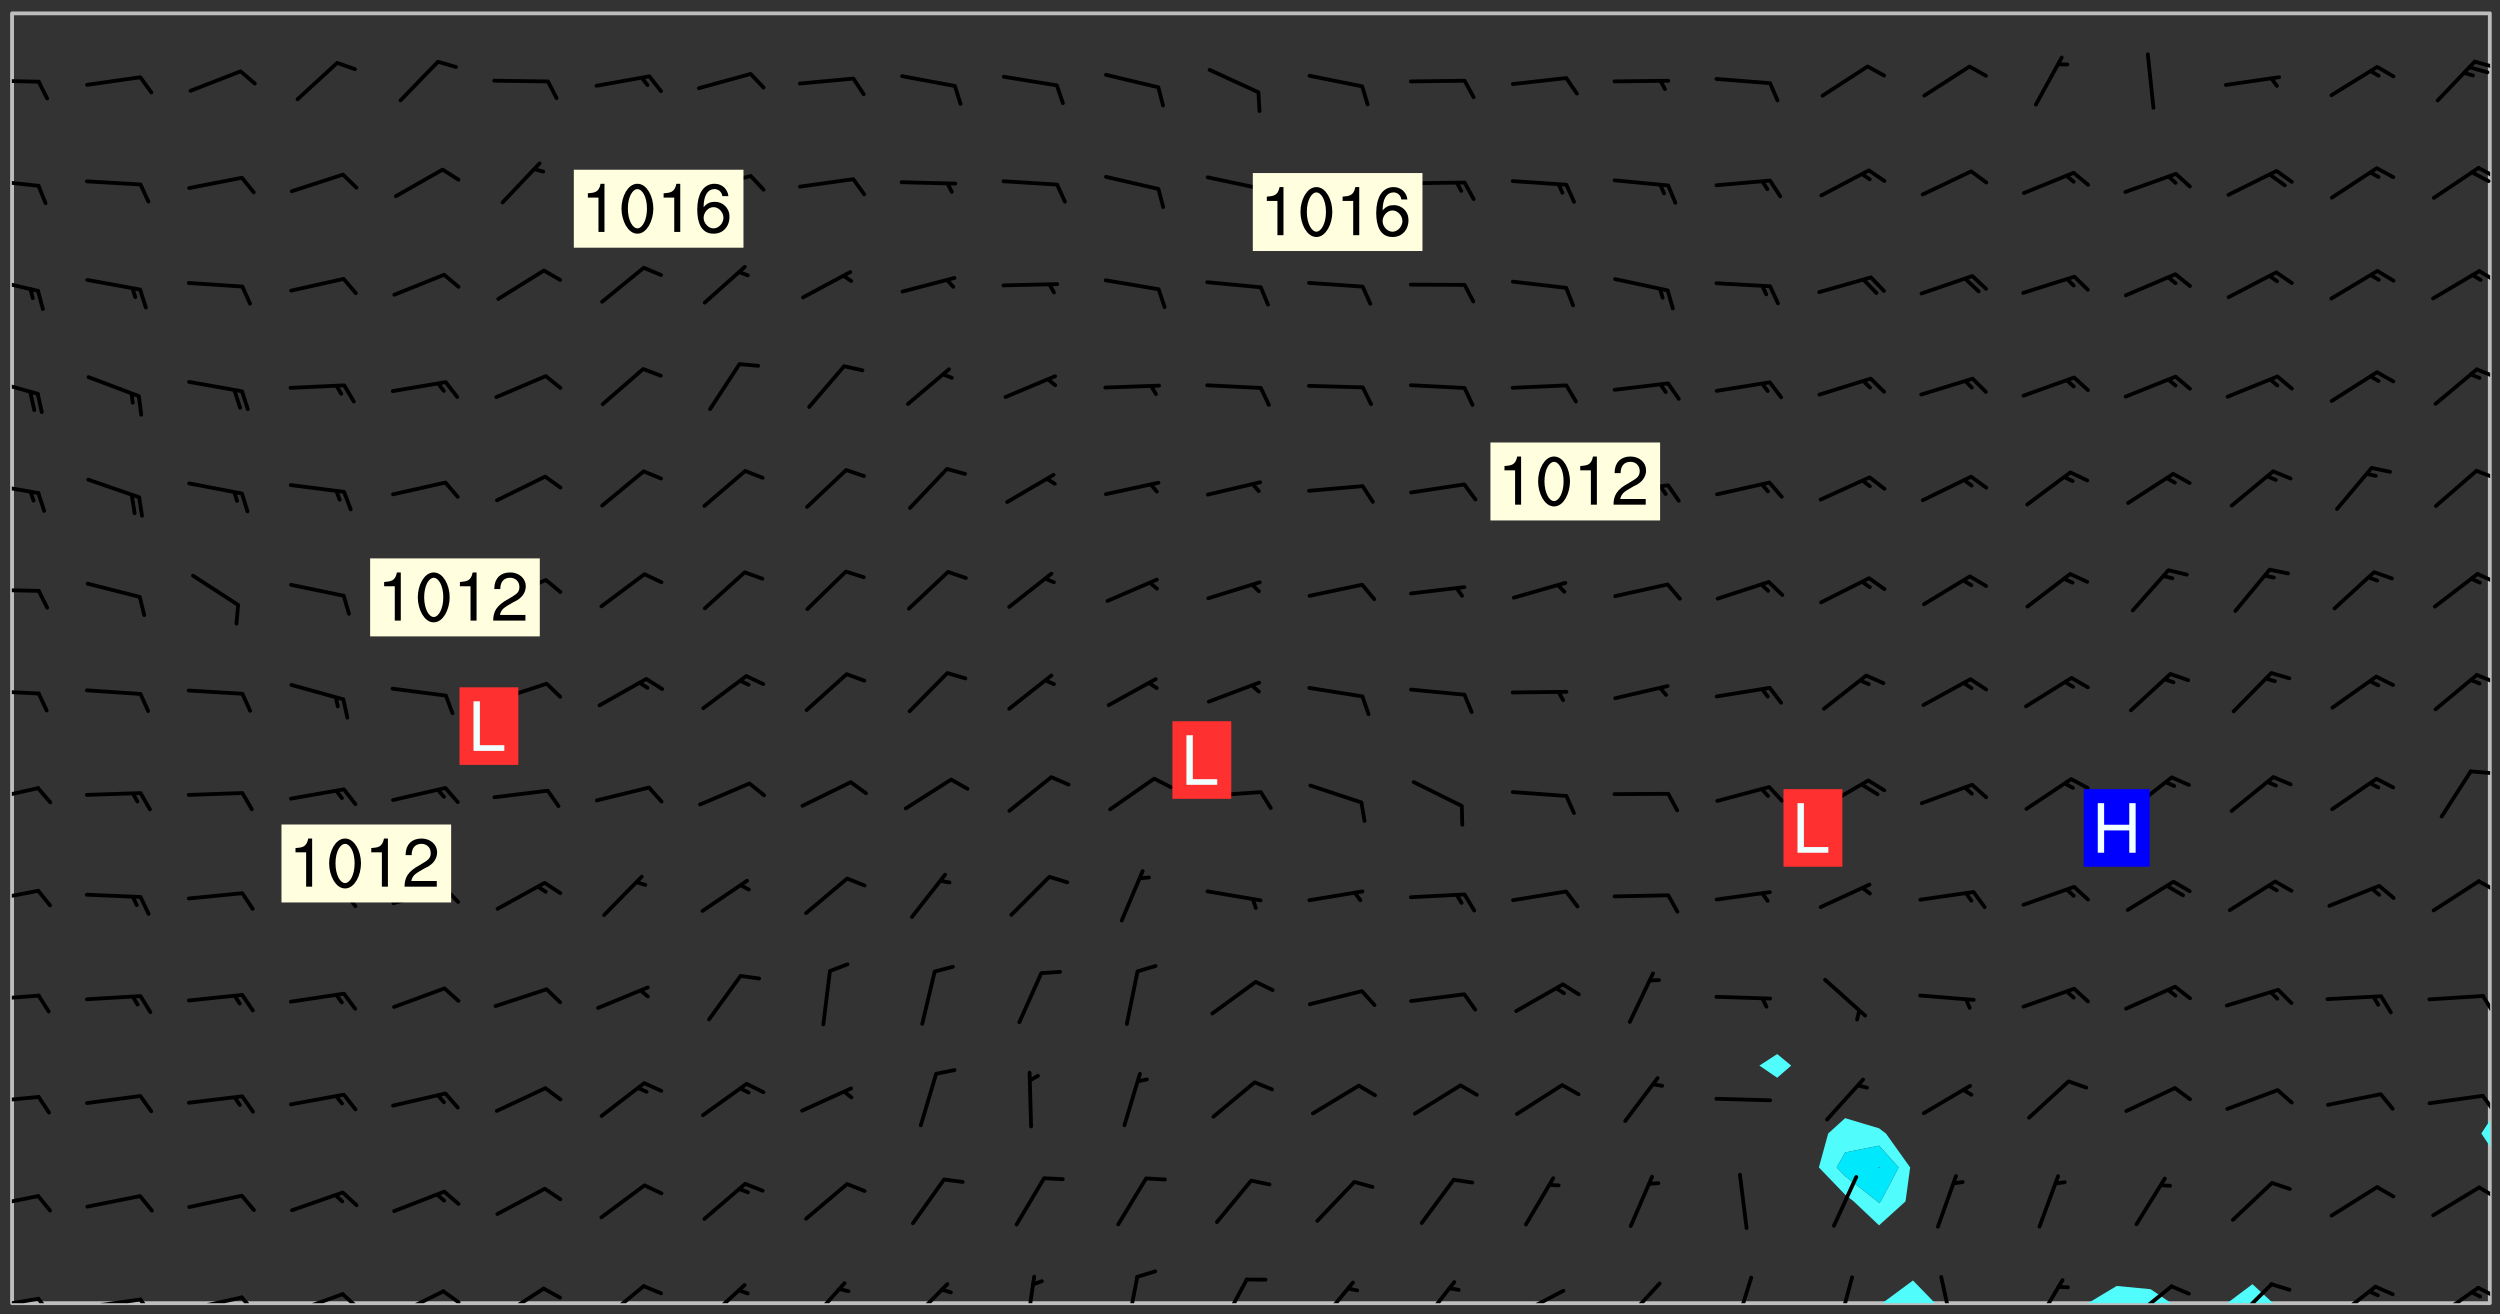 <svg xmlns="http://www.w3.org/2000/svg" role="img" xmlns:xlink="http://www.w3.org/1999/xlink" viewBox="142.45 309.95 326.84 171.84"><rect x="142.45" y="309.95" width="326.84" height="171.84" fill="#333333" stroke="none"/><defs><clipPath id="clip2"><path d="M 144 311.672 L 145 311.672 L 145 480.328 L 144 480.328 Z M 144 311.672"/></clipPath><clipPath id="clip3"><path d="M 144 311.672 L 468 311.672 L 468 480.328 L 144 480.328 Z M 144 311.672"/></clipPath><clipPath id="clip4"><path d="M 388 477 L 396 477 L 396 480.328 L 388 480.328 Z M 388 477"/></clipPath><clipPath id="clip5"><path d="M 415 478 L 427 478 L 427 480.328 L 415 480.328 Z M 415 478"/></clipPath><clipPath id="clip6"><path d="M 433 477 L 440 477 L 440 480.328 L 433 480.328 Z M 433 477"/></clipPath><clipPath id="clip7"><path d="M 467 459 L 468 459 L 468 480.328 L 467 480.328 Z M 467 459"/></clipPath><clipPath id="clip8"><path d="M 467 311.672 L 468 311.672 L 468 457 L 467 457 Z M 467 311.672"/></clipPath><clipPath id="clip9"><path d="M 144 479 L 148 479 L 148 480.328 L 144 480.328 Z M 144 479"/></clipPath><clipPath id="clip10"><path d="M 147 479 L 150 479 L 150 480.328 L 147 480.328 Z M 147 479"/></clipPath><clipPath id="clip11"><path d="M 153 479 L 162 479 L 162 480.328 L 153 480.328 Z M 153 479"/></clipPath><clipPath id="clip12"><path d="M 160 479 L 163 479 L 163 480.328 L 160 480.328 Z M 160 479"/></clipPath><clipPath id="clip13"><path d="M 166 479 L 175 479 L 175 480.328 L 166 480.328 Z M 166 479"/></clipPath><clipPath id="clip14"><path d="M 173 479 L 176 479 L 176 480.328 L 173 480.328 Z M 173 479"/></clipPath><clipPath id="clip15"><path d="M 180 478 L 188 478 L 188 480.328 L 180 480.328 Z M 180 478"/></clipPath><clipPath id="clip16"><path d="M 187 478 L 190 478 L 190 480.328 L 187 480.328 Z M 187 478"/></clipPath><clipPath id="clip17"><path d="M 193 478 L 201 478 L 201 480.328 L 193 480.328 Z M 193 478"/></clipPath><clipPath id="clip18"><path d="M 200 478 L 203 478 L 203 480.328 L 200 480.328 Z M 200 478"/></clipPath><clipPath id="clip19"><path d="M 207 478 L 214 478 L 214 480.328 L 207 480.328 Z M 207 478"/></clipPath><clipPath id="clip20"><path d="M 220 477 L 227 477 L 227 480.328 L 220 480.328 Z M 220 477"/></clipPath><clipPath id="clip21"><path d="M 234 477 L 241 477 L 241 480.328 L 234 480.328 Z M 234 477"/></clipPath><clipPath id="clip22"><path d="M 247 477 L 254 477 L 254 480.328 L 247 480.328 Z M 247 477"/></clipPath><clipPath id="clip23"><path d="M 261 477 L 267 477 L 267 480.328 L 261 480.328 Z M 261 477"/></clipPath><clipPath id="clip24"><path d="M 276 476 L 278 476 L 278 480.328 L 276 480.328 Z M 276 476"/></clipPath><clipPath id="clip25"><path d="M 289 476 L 292 476 L 292 480.328 L 289 480.328 Z M 289 476"/></clipPath><clipPath id="clip26"><path d="M 301 476 L 306 476 L 306 480.328 L 301 480.328 Z M 301 476"/></clipPath><clipPath id="clip27"><path d="M 314 477 L 320 477 L 320 480.328 L 314 480.328 Z M 314 477"/></clipPath><clipPath id="clip28"><path d="M 327 477 L 333 477 L 333 480.328 L 327 480.328 Z M 327 477"/></clipPath><clipPath id="clip29"><path d="M 340 478 L 348 478 L 348 480.328 L 340 480.328 Z M 340 478"/></clipPath><clipPath id="clip30"><path d="M 354 477 L 360 477 L 360 480.328 L 354 480.328 Z M 354 477"/></clipPath><clipPath id="clip31"><path d="M 369 476 L 372 476 L 372 480.328 L 369 480.328 Z M 369 476"/></clipPath><clipPath id="clip32"><path d="M 382 476 L 385 476 L 385 480.328 L 382 480.328 Z M 382 476"/></clipPath><clipPath id="clip33"><path d="M 395 476 L 398 476 L 398 480.328 L 395 480.328 Z M 395 476"/></clipPath><clipPath id="clip34"><path d="M 408 477 L 413 477 L 413 480.328 L 408 480.328 Z M 408 477"/></clipPath><clipPath id="clip35"><path d="M 420 477 L 427 477 L 427 480.328 L 420 480.328 Z M 420 477"/></clipPath><clipPath id="clip36"><path d="M 434 477 L 440 477 L 440 480.328 L 434 480.328 Z M 434 477"/></clipPath><clipPath id="clip37"><path d="M 447 477 L 454 477 L 454 480.328 L 447 480.328 Z M 447 477"/></clipPath><clipPath id="clip38"><path d="M 460 478 L 467 478 L 467 480.328 L 460 480.328 Z M 460 478"/></clipPath><clipPath id="clip39"><path d="M 466 478 L 468 478 L 468 480 L 466 480 Z M 466 478"/></clipPath><clipPath id="clip40"><path d="M 144 466 L 148 466 L 148 468 L 144 468 Z M 144 466"/></clipPath><clipPath id="clip41"><path d="M 466 464 L 468 464 L 468 467 L 466 467 Z M 466 464"/></clipPath><clipPath id="clip42"><path d="M 144 453 L 148 453 L 148 455 L 144 455 Z M 144 453"/></clipPath><clipPath id="clip43"><path d="M 466 452 L 468 452 L 468 456 L 466 456 Z M 466 452"/></clipPath><clipPath id="clip44"><path d="M 144 439 L 148 439 L 148 441 L 144 441 Z M 144 439"/></clipPath><clipPath id="clip45"><path d="M 466 439 L 468 439 L 468 443 L 466 443 Z M 466 439"/></clipPath><clipPath id="clip46"><path d="M 144 426 L 148 426 L 148 428 L 144 428 Z M 144 426"/></clipPath><clipPath id="clip47"><path d="M 466 424 L 468 424 L 468 427 L 466 427 Z M 466 424"/></clipPath><clipPath id="clip48"><path d="M 144 412 L 148 412 L 148 415 L 144 415 Z M 144 412"/></clipPath><clipPath id="clip49"><path d="M 465 410 L 468 410 L 468 412 L 465 412 Z M 465 410"/></clipPath><clipPath id="clip50"><path d="M 144 400 L 148 400 L 148 401 L 144 401 Z M 144 400"/></clipPath><clipPath id="clip51"><path d="M 466 397 L 468 397 L 468 400 L 466 400 Z M 466 397"/></clipPath><clipPath id="clip52"><path d="M 144 386 L 148 386 L 148 388 L 144 388 Z M 144 386"/></clipPath><clipPath id="clip53"><path d="M 466 384 L 468 384 L 468 387 L 466 387 Z M 466 384"/></clipPath><clipPath id="clip54"><path d="M 144 372 L 148 372 L 148 375 L 144 375 Z M 144 372"/></clipPath><clipPath id="clip55"><path d="M 465 371 L 468 371 L 468 373 L 465 373 Z M 465 371"/></clipPath><clipPath id="clip56"><path d="M 144 359 L 148 359 L 148 362 L 144 362 Z M 144 359"/></clipPath><clipPath id="clip57"><path d="M 466 357 L 468 357 L 468 360 L 466 360 Z M 466 357"/></clipPath><clipPath id="clip58"><path d="M 144 346 L 148 346 L 148 349 L 144 349 Z M 144 346"/></clipPath><clipPath id="clip59"><path d="M 466 345 L 468 345 L 468 347 L 466 347 Z M 466 345"/></clipPath><clipPath id="clip60"><path d="M 144 333 L 148 333 L 148 335 L 144 335 Z M 144 333"/></clipPath><clipPath id="clip61"><path d="M 466 331 L 468 331 L 468 334 L 466 334 Z M 466 331"/></clipPath><clipPath id="clip62"><path d="M 465 332 L 468 332 L 468 334 L 465 334 Z M 465 332"/></clipPath><clipPath id="clip63"><path d="M 144 320 L 148 320 L 148 321 L 144 321 Z M 144 320"/></clipPath><clipPath id="clip64"><path d="M 465 317 L 468 317 L 468 319 L 465 319 Z M 465 317"/></clipPath><g id="surface1111" clip-path="url(#clip1)"><path fill="#fff" fill-opacity="0" fill-rule="evenodd" d="M 0 0 L 1000 0 L 1000 1000 L 0 1000 Z M 0 0"/><path fill="#d3d3d3" fill-opacity="0" fill-rule="evenodd" d="M162.152 355.867L161.918 356.16 161.977 356.395 162.094 356.566 162.27 356.801 162.562 357.148 162.676 357.207 162.793 357.035 162.852 356.801 163.027 356.625 163.492 356.449 164.191 356.449 164.426 356.742 164.715 357.559 164.773 357.734 164.949 357.965 165.301 358.199 166 358.898 166.172 359.074 166.406 359.422 166.641 359.832 166.93 360.414 167.34 360.879 167.57 361.113 167.805 361.289 167.922 361.52 168.098 361.812 168.27 362.977 168.27 363.211 168.328 363.5 168.387 363.617 168.504 363.734 168.852 364.145 168.969 364.316 169.145 364.492 169.32 364.727 169.438 364.898 169.609 365.25 169.668 365.484 169.902 365.891 170.137 365.832 169.961 366.008 169.902 366.938 169.32 366.938 169.086 366.824 168.738 366.938 168.621 367.055 168.562 367.348 168.504 367.523 168.387 367.695 167.922 367.988 167.863 368.223 167.805 368.336 167.805 368.98 167.863 369.152 167.863 369.562 167.922 369.621 167.922 370.027 167.98 370.434 168.098 370.609 168.156 370.668 168.387 371.309 168.328 371.602 168.328 372.301 168.27 372.883 168.27 373.117 168.211 373.348 168.156 373.699 168.156 375.621 168.211 375.738 168.637 375.738 168.27 375.855 168.246 376.207 169.137 377.375 170.879 377.914 172.219 378.273 172.219 378.812 172.309 379.621 172.844 380.336 174.363 380.605 175.254 380.52 175.344 381.684 175.879 381.863 177.039 381.684 179.094 380.699 180.254 380.336 182.133 380.16 183.828 379.98 183.648 380.699 182.133 380.785 180.883 380.875 180.078 381.145 179.004 381.953 179.273 382.672 179.809 383.57 179.629 384.195 179.363 385.004 179.629 386.082 180.254 386.98 181.059 387.16 182.309 386.98 182.043 387.703 182.141 388.207 182.195 388.5 182.195 388.672 182.254 388.965 182.254 389.371 182.43 389.488 182.781 389.605 183.188 389.605 183.48 389.43 183.594 389.312 183.652 389.195 183.77 388.965 183.828 388.789 184.18 388.324 184.41 388.148 184.586 388.09 184.762 388.148 184.82 388.324 184.938 389.312 184.992 389.781 185.051 389.953 185.168 390.188 185.344 390.246 186.16 390.305 186.449 390.305 186.566 390.539 186.625 390.945 186.684 391.297 186.684 392.402 186.801 392.695 186.918 393.043 187.207 393.742 187.383 394.094 187.965 394.848 188.316 395.023 188.488 395.082 188.957 395.316 189.598 395.781 189.945 396.016 190.238 396.191 190.531 396.246 190.762 396.309 191.578 396.656 191.871 396.832 191.984 397.004 192.336 397.355 192.453 397.531 192.977 398.172 192.977 398.461 193.035 398.812 193.035 399.16 193.094 399.512 193.152 399.801 193.27 399.859 193.441 399.918 193.617 399.918 194.199 400.152 194.375 400.27 194.551 400.559 194.727 400.793 194.84 401.027 195.133 401.258 195.25 401.375 195.25 401.785 195.309 401.84 195.598 402.074 195.832 402.191 195.891 402.309 196.008 402.48 196.066 402.598 196.297 402.832 196.355 403.008 196.59 403.066 196.707 403.125 196.59 403.238 196.531 403.355 196.531 403.473 196.414 403.766 196.297 404.055 196.297 404.637 196.473 404.754 196.59 404.812 196.648 404.93 196.766 405.047 196.879 405.105 197.055 405.453 197.113 405.805 197.172 406.211 197.172 406.387 197.113 406.562 196.996 407.262 196.996 407.434 197.113 407.609 197.406 407.902 197.812 407.902 197.988 408.02 198.105 408.191 198.223 408.484 198.223 408.719 197.695 408.719 197.465 408.484 197.23 408.484 197.055 408.543 196.996 409.242 197.055 409.59 197.172 409.766 197.348 410.176 197.465 410.406 197.754 410.875 197.93 410.93 198.453 410.93 198.688 410.988 199.445 411.629 199.504 411.922 199.504 412.156 199.562 412.215 199.793 412.562 199.793 412.914 199.676 413.086 199.676 413.379 199.969 413.668 200.262 413.844 200.434 413.902 200.727 414.078 201.02 414.195 201.602 414.602 201.891 414.836 202.184 415.012 202.402 415.172 202.418 415.184 202.648 415.359 203.289 415.883 203.465 416.117 203.582 416.293 203.758 416.469 203.871 416.641 203.871 417.281 203.988 417.457 204.457 417.574 205.039 417.691 205.273 417.75 205.504 417.863 205.797 417.98 205.91 418.039 206.496 418.391 206.785 418.562 206.961 418.625 207.137 418.68 207.312 418.738 208.012 419.09 208.301 419.266 208.535 419.32 208.824 419.496 209.059 419.613 209.699 420.02 209.992 420.137 210.164 420.195 210.398 420.254 210.809 420.312 211.039 420.371 211.273 420.488 211.332 420.66 210.922 420.836 211.391 420.895 211.449 421.188 211.562 421.422 211.738 421.477 211.973 421.535 212.148 421.594 212.555 421.711 213.195 421.945 213.312 422.117 213.371 422.352 213.371 422.527 213.312 422.645 213.254 423.051 213.488 423.285 213.605 423.344 213.953 423.461 214.594 423.691 214.77 423.809 215.059 423.926 215.234 424.102 215.469 424.566 216.051 425.672 216.227 425.848 216.574 426.023 216.75 426.141 217.102 426.258 218.148 426.781 218.383 426.84 218.848 426.953 219.141 427.012 219.605 427.188 220.363 427.77 220.598 428.004 220.945 428.469 221.121 428.645 221.41 428.879 222.227 429.578 222.52 429.754 222.809 430.043 223.102 430.219 223.395 430.508 224.09 431.148 224.266 431.324 224.559 431.559 224.848 431.793 225.316 432.082 225.957 432.664 226.305 432.898 226.539 433.191 226.887 433.539 227.238 434.004 228.172 434.996 228.52 435.402 228.637 435.578 228.871 435.637 228.984 435.754 229.629 435.93 229.859 436.043 230.094 436.102 230.387 436.277 230.617 436.395 231.551 437.094 231.957 437.5 232.191 437.676 232.598 437.852 232.832 437.969 233.648 438.316 233.996 438.551 234.23 438.668 234.523 438.957 234.754 439.074 235.512 439.426 235.863 439.598 236.094 439.656 236.387 439.773 236.621 439.832 237.492 440.008 238.309 440.008 238.777 440.238 238.949 440.297 239.824 440.996 240.289 441.113 240.582 441.172 240.758 441.23 240.988 441.289 241.457 441.348 241.805 441.406 242.156 441.465 242.562 441.523 242.855 441.523 243.027 441.582 243.027 441.812 243.203 441.988 243.496 441.988 243.844 442.047 244.195 442.105 244.895 442.223 245.535 442.223 246 441.988 246.293 441.812 246.465 441.695 246.875 441.523 247.164 441.348 248.098 440.883 248.566 440.59 249.09 440.297 249.555 440.125 250.02 439.949 251.07 439.484 251.359 439.367 251.77 439.25 252.059 439.133 252.586 438.957 254.102 438.258 254.684 437.91 254.973 437.852 255.266 437.793 255.613 437.676 256.488 437.445 256.84 437.328 256.953 437.328 257.188 437.27 258.062 437.035 258.297 436.977 259.109 436.977 259.461 436.918 260.277 436.801 260.449 436.742 260.801 436.688 261.094 436.629 261.324 436.57 262.141 436.395 262.316 436.336 262.664 436.336 262.898 436.277 263.363 436.16 264.121 435.988 264.355 435.93 264.703 435.93 265.113 435.812 265.402 435.754 266.688 435.695 266.977 435.695 267.387 435.637 267.617 435.578 267.793 435.578 268.668 435.461 269.074 435.461 269.484 435.344 269.832 435.344 270.184 435.23 271.055 435.172 272.805 435.172 273.852 435.461 274.262 435.578 274.551 435.695 274.902 435.812 275.191 435.93 276.242 436.102 276.531 436.16 276.824 436.16 277.117 436.219 277.289 436.277 277.699 436.336 277.871 436.395 277.988 436.453 278.105 436.453 278.223 436.512 278.574 436.57 278.688 436.57 279.098 436.637 281.02 437.031 282.945 437.426 284.465 437.875 286.16 438.594 288.305 439.398 289.91 438.68 291.34 437.875 292.5 436.797 293.75 436.348 296.785 435.629 298.66 435.27 300.805 433.922 303.039 432.668 305.539 431.41 307.234 430.961 309.02 430.781 310.18 430.512 310.805 431.051 312.145 430.781 312.859 429.793 313.844 428.449 314.289 428.27 315.094 427.91 316.969 427.371 318.754 426.922 320.004 426.652 321.164 426.562 322.863 426.473 324.824 426.203 326.074 426.113 326.613 426.113 327.238 426.023 328.129 426.023 330.273 425.844 332.684 425.664 335.273 425.574 336.969 425.754 338.578 425.844 340.008 426.203 341.168 426.922 343.043 427.91 344.203 429.438 344.469 430.152 345.098 430.242 345.453 431.141 345.988 431.68 346.523 433.207 347.598 433.566 348.133 433.566 347.328 434.102 347.418 435.809 348.133 438.504 349.023 439.309 349.918 440.297 350.633 441.555 352.418 442.094 353.938 441.914 354.293 443.258 355.902 442.453 356.883 441.914 357.152 442.184 357.469 441.969 357.688 441.824 358.488 442.273 358.938 441.914 359.293 441.914 359.828 441.645 360.367 440.926 360.902 440.656 361.527 439.668 362.688 440.117 363.527 440.488 364.922 441.105 366.617 440.926 368.223 440.926 370.008 441.016 370.188 439.309 370.723 437.965 371.527 438.234 372.02 439.082 372.422 439.488 372.332 440.027 372.332 440.387 373.047 440.836 373.758 440.566 375.188 440.566 375.547 441.555 375.992 442.812 376.707 444.156 377.957 444.785 379.652 445.414 380.367 445.234 380.547 444.695 381.527 444.605 381.977 444.965 382.062 446.223 381.797 446.852 381.262 447.031 381.262 447.57 381.977 448.555 382.242 449.094 383.227 450.082 384.027 451.16 383.762 451.52 383.672 452.418 383.047 454.75 382.691 456.816 382.602 458.609 382.422 459.328 382.332 459.867 382.332 461.305 381.352 463.188 380.992 464.895 380.457 465.793 379.652 466.961 379.387 467.5 381.441 468.754 381.527 469.113 381.172 469.652 381.082 469.473 381.082 470.281 381.172 471.719 380.727 472.434 379.652 472.527 379.387 473.242 379.922 474.141 380.727 474.859 381.887 475.668 383.227 475.938 383.672 476.297 383.316 476.746 381.527 476.656 380.277 476.207 379.562 475.488 378.938 475.398 378.762 478.988 378.574 480.297 467.934 480.297 467.934 311.703 412.664 311.703 412.664 360.785 413.426 360.91 416.715 361.453 418.738 364.289 418.738 367.043 421.09 367.375 423.438 367.707 427.488 367.707 426.109 371.867 424.086 372.574 422.062 373.277 421.52 373.621 418.926 375.238 418.738 375.355 416.715 373.277 415.984 370.535 413.312 368.457 411.938 364.957 411.871 364.875 409.914 362.203 412.664 360.785 412.664 311.703 294.422 311.703 294.422 403.117 294.539 403.148 294.672 403.16 294.746 403.234 294.852 403.281 294.941 403.34 295.027 403.398 295.117 403.457 295.414 403.754 295.473 403.844 295.504 403.961 295.531 404.078 295.547 404.215 295.516 404.332 295.457 404.422 295.398 404.508 295.355 404.613 295.309 404.715 295.281 404.836 295.281 404.98 295.457 405.25 295.605 405.398 295.68 405.484 295.754 405.559 295.797 405.664 295.859 405.754 295.918 405.84 295.961 405.945 296.02 406.035 296.066 406.137 296.109 406.242 296.168 406.328 296.285 406.508 296.359 406.582 296.422 406.668 296.48 406.758 296.523 406.863 296.582 406.953 296.641 407.039 296.703 407.129 296.762 407.219 296.805 407.32 296.922 407.5 296.996 407.574 297.055 407.66 297.129 407.734 297.219 407.793 297.324 407.84 297.473 407.84 297.605 407.824 297.738 407.84 297.84 407.793 297.914 407.719 297.961 407.617 297.945 407.484 297.945 407.336 297.898 407.23 297.871 407.113 297.824 407.012 297.797 406.891 297.754 406.789 297.691 406.699 297.648 406.598 297.605 406.492 297.574 406.375 297.559 406.242 297.547 406.105 297.633 406.047 297.691 405.961 297.812 405.93 297.855 406.035 297.871 406.168 297.871 406.285 297.93 406.387 297.988 406.477 298.078 406.535 298.227 406.684 298.285 406.773 298.328 406.879 298.316 406.98 298.402 407.039 298.508 407.086 298.594 407.145 298.684 407.203 298.758 407.277 298.641 407.305 298.535 407.352 298.449 407.41 298.375 407.484 298.316 407.574 298.254 407.66 298.227 407.781 298.18 407.883 298.137 407.988 298.105 408.105 298.094 408.238 298.078 408.371 298.078 408.52 298.105 408.637 298.152 408.742 298.195 408.844 298.254 408.934 298.328 409.008 298.418 409.066 298.492 409.141 298.582 409.199 298.641 409.289 298.684 409.395 298.73 409.496 298.848 409.527 298.98 409.543 299.129 409.543 299.246 409.512 299.352 409.555 299.395 409.66 299.441 409.762 299.469 409.883 299.5 410 299.527 410.117 299.559 410.238 299.586 410.355 299.691 410.398 299.793 410.445 299.926 410.43 300.074 410.578 300.137 410.664 300.211 410.738 300.281 410.812 300.371 410.875 300.477 410.918 300.578 410.961 300.695 410.992 300.832 411.008 300.949 410.977 301.023 410.902 301.051 410.785 301.039 410.652 301.008 410.531 300.98 410.414 301.023 410.309 301.141 410.309 301.23 410.371 301.348 410.398 301.496 410.398 301.629 410.414 301.777 410.414 301.91 410.43 302.043 410.414 302.191 410.414 302.324 410.398 302.457 410.387 302.594 410.398 302.711 410.371 302.844 410.355 303.035 410.297 302.977 410.473 302.961 410.605 302.934 410.727 302.918 410.859 302.859 410.945 302.727 410.961 302.621 411.008 302.516 411.051 302.398 411.082 302.281 411.109 302.016 411.141 301.867 411.141 301.734 411.156 301.66 411.23 301.719 411.316 301.867 411.465 301.984 411.645 302.059 411.715 302.148 411.777 302.238 411.836 302.324 411.895 302.414 411.953 302.516 411.996 302.621 412.059 302.727 412.102 302.812 412.16 302.918 412.207 303.02 412.25 303.199 412.367 303.258 412.457 303.215 412.559 303.168 412.664 303.184 412.797 303.406 413.02 303.465 413.109 303.508 413.211 303.539 413.332 303.582 413.434 303.598 413.566 303.629 413.684 303.641 413.82 303.672 413.938 303.82 414.086 303.922 414.129 304.027 414.172 304.145 414.203 304.277 414.219 304.414 414.234 304.531 414.234 304.648 414.203 304.738 414.145 304.781 414.039 304.828 413.938 304.871 413.832 304.902 413.715 304.914 413.582 304.914 413.434 304.902 413.301 304.887 413.168 304.855 413.051 304.812 412.945 304.766 412.84 304.723 412.738 304.68 412.633 304.664 412.5 304.68 412.367 304.707 412.25 304.738 412.133 304.766 412.012 304.812 411.91 304.902 411.852 304.988 411.789 305.062 411.715 305.152 411.656 305.375 411.434 305.434 411.348 305.508 411.273 305.625 411.094 305.684 411.008 305.684 410.859 305.609 410.785 305.508 410.738 305.402 410.695 305.301 410.652 305.242 410.562 305.195 410.457 305.168 410.34 305.258 410.281 305.375 410.25 305.477 410.207 305.656 410.09 305.805 409.941 305.816 409.809 305.805 409.703 305.715 409.645 305.582 409.66 305.434 409.66 305.301 409.676 305.168 409.66 305.047 409.629 304.961 409.57 304.887 409.496 304.828 409.406 304.766 409.32 304.648 409.141 304.59 409.055 304.621 408.934 304.707 408.875 304.828 408.844 304.887 408.758 304.887 408.637 304.855 408.52 304.797 408.43 304.738 408.344 304.691 408.238 304.664 408.121 304.648 407.988 304.707 407.898 304.781 407.824 304.871 407.766 304.988 407.586 305.062 407.512 305.121 407.426 305.27 407.277 305.391 407.246 305.523 407.23 305.656 407.246 305.73 407.32 305.773 407.426 305.789 407.559 305.758 407.676 305.641 407.707 305.508 407.719 305.359 407.867 305.316 407.973 305.27 408.074 305.242 408.195 305.211 408.312 305.211 408.461 305.242 408.578 305.285 408.684 305.344 408.773 305.418 408.844 305.492 408.918 305.609 408.949 305.73 408.977 305.848 408.949 305.98 408.934 306.098 408.934 306.188 408.992 306.262 409.066 306.309 409.172 306.367 409.258 306.469 409.305 306.602 409.32 306.707 409.363 306.793 409.422 306.781 409.527 306.707 409.602 306.527 409.719 306.469 409.809 306.379 409.867 306.309 409.941 306.234 410.016 306.172 410.105 306.145 410.223 306.129 410.355 306.145 410.488 306.129 410.621 306.129 410.77 306.145 410.902 306.172 411.02 306.203 411.141 306.277 411.215 306.367 411.273 306.453 411.332 306.543 411.391 306.66 411.422 306.66 411.508 306.559 411.555 306.469 411.613 306.203 411.645 306.086 411.672 305.938 411.672 305.832 411.715 305.73 411.762 305.672 411.852 305.609 412.086 305.598 412.219 305.566 412.34 305.551 412.473 305.551 412.766 305.539 412.898 305.551 413.035 305.566 413.168 305.699 413.184 305.832 413.195 305.953 413.227 306.039 413.285 306.113 413.359 306.16 413.465 306.203 413.566 306.219 413.699 306.219 414.145 306.203 414.277 306.203 414.723 306.234 414.988 306.262 415.105 306.277 415.238 306.309 415.355 306.395 415.566 306.426 415.832 306.426 415.98 306.395 416.098 306.367 416.215 306.336 416.336 306.309 416.453 306.277 416.57 306.246 416.691 306.234 416.824 306.219 416.957 306.309 417.016 306.426 416.984 306.527 417 306.574 417.105 306.543 417.371 306.543 417.812 306.5 417.918 306.453 418.023 306.41 418.125 306.367 418.23 306.309 418.316 306.277 418.438 306.234 418.555 306.203 418.672 306.188 418.805 306.203 418.938 306.262 419.027 306.367 419.074 306.453 419.133 306.512 419.219 306.5 419.355 306.469 419.473 306.426 419.574 306.426 420.02 306.41 420.152 306.41 420.301 306.379 420.418 306.336 420.523 306.309 420.641 306.262 420.746 306.219 420.848 306.188 420.969 306.16 421.086 306.129 421.219 306.098 421.336 306.07 421.453 306.027 421.559 305.996 421.676 305.965 421.797 305.953 421.93 305.938 422.062 305.938 422.359 305.965 422.477 305.965 422.625 306.012 423.023 306.039 423.141 306.098 423.23 306.219 423.262 306.367 423.262 306.5 423.246 306.559 423.336 306.559 423.453 306.5 423.543 306.41 423.602 306.309 423.645 306.203 423.691 306.113 423.75 306.027 423.809 305.891 423.824 305.773 423.793 305.641 423.777 305.539 423.824 305.477 423.91 305.465 424.047 305.449 424.18 305.418 424.297 305.391 424.414 305.375 424.547 305.344 424.668 305.344 424.965 305.359 425.098 305.391 425.215 305.391 425.363 305.402 425.496 305.402 425.645 305.375 425.762 305.328 425.863 305.301 425.984 305.27 426.102 305.211 426.191 305.137 426.266 305.035 426.309 304.93 426.355 304.812 426.383 304.691 426.414 304.59 426.367 304.648 426.281 304.754 426.234 304.781 426.117 304.812 426 304.84 425.879 304.871 425.762 304.871 425.613 304.887 425.48 304.855 425.363 304.812 425.258 304.707 425.273 304.633 425.348 304.531 425.391 304.441 425.453 304.367 425.527 304.324 425.629 304.309 425.762 304.277 425.879 304.25 426 304.219 426.117 304.191 426.234 304.16 426.355 304.133 426.473 304.102 426.59 304.059 426.695 303.969 426.754 303.879 426.754 303.762 426.723 303.73 426.637 303.746 426.5 303.715 426.383 303.715 426.234 303.703 426.102 303.703 425.953 303.641 425.719 303.613 425.598 303.57 425.496 303.523 425.391 303.465 425.305 303.406 425.215 303.363 425.109 303.301 425.023 303.152 424.875 303.082 424.801 302.977 424.754 302.871 424.711 302.77 424.668 302.473 424.371 302.383 424.297 302.297 424.238 302.191 424.195 302.102 424.133 302.016 424.074 301.91 424.031 301.82 423.973 301.734 423.91 301.66 423.84 301.555 423.793 301.469 423.734 301.363 423.691 301.273 423.629 301.172 423.586 301.066 423.543 300.98 423.484 300.875 423.438 300.77 423.395 300.668 423.348 300.578 423.289 300.477 423.246 300.371 423.203 300.281 423.141 300.164 423.113 300.031 423.098 299.898 423.113 299.75 423.113 299.617 423.129 299.5 423.098 299.41 423.039 299.336 422.965 299.246 422.906 299.145 422.859 298.996 422.859 298.875 422.832 298.773 422.789 298.699 422.715 298.582 422.535 298.492 422.477 298.391 422.434 298.301 422.371 298.195 422.328 298.105 422.27 298.02 422.211 297.914 422.164 297.855 422.078 297.797 421.988 297.754 421.883 297.707 421.781 297.633 421.707 297.547 421.648 297.473 421.574 297.383 421.516 297.16 421.293 297.117 421.188 297.086 420.922 297.191 420.879 297.336 420.879 297.441 420.922 297.516 420.996 297.605 421.055 297.691 421.113 297.797 421.16 297.887 421.219 298.035 421.367 298.105 421.441 298.254 421.59 298.316 421.676 298.391 421.75 298.477 421.809 298.551 421.883 298.641 421.945 298.73 422.004 298.816 422.062 299.086 422.238 299.188 422.285 299.293 422.328 299.395 422.371 299.441 422.297 299.5 422.211 299.574 422.137 299.645 422.062 299.75 422.105 299.824 422.18 299.883 422.27 299.926 422.371 299.973 422.477 300.016 422.582 300.137 422.609 300.254 422.582 300.328 422.492 300.371 422.387 300.43 422.297 300.504 422.223 300.609 422.18 300.727 422.152 300.859 422.164 300.949 422.223 301.098 422.371 301.156 422.461 301.199 422.566 301.246 422.668 301.289 422.773 301.332 422.875 301.438 422.922 301.543 422.965 301.676 422.98 301.762 422.922 301.82 422.832 301.895 422.758 302 422.715 302.117 422.742 302.223 422.789 302.324 422.832 302.43 422.875 302.531 422.922 302.711 423.039 302.711 423.156 302.695 423.289 302.711 423.422 302.727 423.559 302.785 423.645 302.887 423.691 303.008 423.719 303.125 423.75 303.273 423.75 303.391 423.719 303.449 423.629 303.629 423.512 303.688 423.422 303.762 423.348 303.82 423.262 303.938 423.082 304.117 422.965 304.234 422.996 304.324 423.055 304.367 423.129 304.352 423.262 304.352 423.379 304.441 423.438 304.59 423.438 304.723 423.422 304.855 423.41 305.121 423.379 305.227 423.336 305.344 423.305 305.465 423.277 305.539 423.203 305.609 423.129 305.672 423.039 305.656 422.934 305.609 422.832 305.508 422.789 305.402 422.773 305.285 422.801 305.02 422.832 304.871 422.832 304.797 422.758 304.707 422.699 304.59 422.668 304.473 422.641 304.34 422.625 304.191 422.625 304.059 422.641 303.762 422.641 303.656 422.594 303.508 422.445 303.465 422.344 303.406 422.254 303.629 422.031 303.715 421.973 303.82 421.93 303.938 421.898 304.07 421.883 304.203 421.898 304.34 421.914 304.441 421.957 304.574 421.945 304.664 421.883 304.766 421.84 304.828 421.75 304.781 421.648 304.691 421.59 304.574 421.559 304.473 421.516 304.414 421.426 304.352 421.336 304.352 421.219 304.367 421.086 304.473 421.039 304.547 420.969 304.547 420.848 304.457 420.789 304.426 420.672 304.516 420.613 304.59 420.539 304.633 420.434 304.691 420.344 304.738 420.242 304.754 420.109 304.754 419.961 304.707 419.855 304.664 419.754 304.574 419.695 304.441 419.68 304.34 419.637 304.203 419.621 304.086 419.59 303.641 419.59 303.508 419.574 303.375 419.562 303.242 419.547 303.125 419.516 302.977 419.516 302.844 419.5 302.711 419.488 302.445 419.457 302.324 419.414 302.238 419.355 302.164 419.281 302.164 419.133 302.176 419 302.281 418.953 302.383 418.91 302.516 418.895 302.668 418.895 302.801 418.879 303.094 418.879 303.215 418.91 303.316 418.953 303.406 419.012 303.641 419.074 303.762 419.027 303.852 418.969 303.953 418.926 304.086 418.91 304.191 418.953 304.293 419 304.426 419.012 304.547 418.984 304.691 418.984 304.812 418.953 304.93 418.926 305.035 418.879 305.109 418.805 305.195 418.746 305.344 418.598 305.402 418.512 305.449 418.406 305.477 418.289 305.492 418.184 305.391 418.141 305.301 418.082 305.184 418.051 305.078 418.008 304.988 417.945 304.914 417.859 304.84 417.785 304.738 417.742 304.633 417.695 304.531 417.652 304.473 417.562 304.426 417.461 304.34 417.25 304.277 417.164 304.219 417.074 304.145 417 304.059 416.941 303.789 416.941 303.672 416.973 303.582 417.031 303.48 417.074 303.348 417.09 303.242 417.074 303.215 416.957 303.152 416.867 303.035 416.836 302.934 416.793 302.785 416.645 302.754 416.527 302.738 416.422 302.812 416.348 302.992 416.23 303.109 416.203 303.227 416.172 303.363 416.188 303.465 416.23 303.57 416.273 303.672 416.32 303.777 416.363 303.895 416.395 304.027 416.41 304.145 416.438 304.277 416.453 304.383 416.438 304.473 416.379 304.398 416.305 304.293 416.262 304.219 416.188 304.145 416.098 303.996 415.949 303.91 415.891 303.82 415.832 303.746 415.758 303.656 415.699 303.555 415.652 303.434 415.625 303.332 415.578 303.227 415.535 303.109 415.504 303.008 415.461 302.887 415.43 302.738 415.43 302.621 415.461 302.516 415.504 302.43 415.566 302.25 415.684 302.164 415.742 302.074 415.801 301.969 415.848 301.883 415.906 301.777 415.949 301.676 415.992 301.57 416.039 301.496 416.113 301.438 416.203 301.379 416.289 301.332 416.395 301.273 416.48 301.199 416.555 301.066 416.543 300.949 416.512 300.832 416.512 300.758 416.586 300.668 416.645 300.594 416.719 300.504 416.777 300.418 416.836 300.312 416.883 300.211 416.926 300.074 416.941 299.973 416.898 299.824 416.75 299.719 416.703 299.633 416.703 299.527 416.75 299.426 416.793 299.305 416.824 299.188 416.793 299.113 416.719 299.113 416.602 299.145 416.48 299.219 416.41 299.277 416.32 299.352 416.246 299.469 416.215 299.574 416.172 299.867 416.172 300 416.156 300.137 416.141 300.238 416.098 300.328 416.039 300.43 415.992 300.52 415.934 300.652 415.922 300.742 415.98 300.875 415.992 300.965 415.934 301.051 415.875 301.156 415.832 301.246 415.773 301.332 415.711 301.422 415.652 301.57 415.504 301.629 415.418 301.688 415.328 301.793 415.285 301.926 415.27 302.043 415.297 302.164 415.328 302.223 415.27 302.281 415.18 302.312 414.914 302.34 414.797 302.445 414.809 302.578 414.824 302.68 414.781 302.77 414.723 302.828 414.633 302.902 414.559 302.961 414.469 303.008 414.367 303.02 414.234 303.008 414.102 302.961 413.996 302.812 413.848 302.754 413.758 302.695 413.672 302.652 413.566 302.652 413.121 302.668 412.988 302.668 412.84 302.68 412.707 302.621 412.648 302.531 412.707 302.43 412.664 302.25 412.547 302.164 412.488 302.102 412.398 302.043 412.309 301.969 412.234 301.883 412.176 301.762 412.207 301.66 412.219 301.555 412.266 301.469 412.324 301.363 412.367 301.215 412.516 301.125 412.574 301.039 412.633 300.949 412.695 300.844 412.738 300.711 412.754 300.711 412.633 300.816 412.59 300.934 412.559 301.008 412.488 301.051 412.383 301.051 412.234 301.023 412.117 300.875 411.969 300.742 411.953 300.594 411.953 300.477 411.984 300.371 412.027 300.27 412.07 300.18 412.133 300.062 412.16 299.988 412.086 300 411.953 299.957 411.852 299.914 411.746 299.824 411.688 299.707 411.715 299.586 411.746 299.469 411.777 299.367 411.82 299.246 411.852 299.145 411.895 299.039 411.938 298.949 411.996 298.848 412.012 298.848 411.895 298.863 411.762 298.805 411.672 298.73 411.715 298.582 411.863 298.523 411.953 298.449 412.027 298.402 412.133 298.359 412.234 298.285 412.309 298.227 412.398 298.152 412.473 298.094 412.559 298.02 412.633 297.93 412.695 297.855 412.766 297.781 412.84 297.68 412.855 297.547 412.871 297.441 412.828 297.441 412.707 297.59 412.559 297.633 412.457 297.691 412.367 297.738 412.266 297.781 412.16 297.84 412.07 297.871 411.953 297.914 411.852 297.945 411.73 297.973 411.613 298.02 411.508 298.062 411.406 298.105 411.301 298.18 411.23 298.27 411.168 298.359 411.109 298.461 411.066 298.758 411.066 299.023 411.035 299.129 410.992 299.055 410.918 298.938 410.887 298.832 410.844 298.742 410.785 298.641 410.738 298.551 410.68 298.449 410.637 298.344 410.594 298.254 410.531 298.168 410.473 298.062 410.43 297.961 410.387 297.84 410.355 297.723 410.324 297.621 410.281 297.5 410.25 297.398 410.207 297.309 410.148 297.266 410.043 297.25 409.91 297.352 409.867 297.484 409.852 297.621 409.867 297.754 409.852 297.855 409.809 297.914 409.719 297.93 409.613 297.84 409.555 297.766 409.48 297.664 409.438 297.574 409.379 297.426 409.23 297.383 409.125 297.367 408.992 297.367 408.699 297.309 408.609 297.219 408.551 297.145 408.477 297.102 408.371 297.07 408.254 297.012 408.164 296.938 408.09 296.82 408.062 296.746 407.988 296.656 407.93 296.566 407.867 296.48 407.809 296.406 407.734 296.348 407.648 296.301 407.543 296.215 407.484 296.066 407.336 295.871 407.277 295.738 407.293 295.637 407.336 295.562 407.41 295.516 407.512 295.473 407.617 295.414 407.707 295.355 407.793 295.059 408.09 294.969 408.148 294.883 408.148 294.82 408.062 294.777 407.957 294.809 407.84 294.867 407.75 294.895 407.633 294.883 407.5 294.793 407.438 294.688 407.484 294.57 407.512 294.453 407.543 294.184 407.719 294.082 407.766 293.965 407.793 293.859 407.84 293.77 407.898 293.668 407.941 293.609 407.855 293.562 407.75 293.578 407.617 293.625 407.512 293.695 407.438 293.77 407.367 293.828 407.277 293.828 407.129 293.785 407.023 293.547 407.023 293.445 407.07 293.414 407.188 293.387 407.305 293.355 407.426 293.281 407.469 293.148 407.484 293.074 407.438 293.031 407.336 292.988 407.23 292.941 407.129 292.898 407.023 292.777 407.055 292.676 407.098 292.543 407.113 292.426 407.145 292.32 407.188 292.23 407.246 292.129 407.293 292.008 407.32 291.875 407.336 291.773 407.293 291.715 407.203 291.668 407.098 291.625 406.996 291.582 406.891 291.582 406.773 291.641 406.684 291.727 406.625 291.906 406.508 292.008 406.461 292.113 406.418 292.219 406.359 292.32 406.316 292.41 406.254 292.512 406.211 292.617 406.152 292.719 406.105 292.809 406.047 292.914 406.004 293.016 405.961 293.105 405.898 293.207 405.855 293.344 405.84 293.461 405.871 293.562 405.914 293.684 405.945 293.785 405.988 293.891 406.035 293.992 406.078 294.098 406.121 294.199 406.168 294.305 406.211 294.406 406.254 294.512 406.301 294.598 406.359 294.703 406.402 294.82 406.434 294.926 406.477 295.027 406.523 295.117 406.582 295.223 406.625 295.324 406.668 295.43 406.715 295.547 406.742 295.648 406.789 295.77 406.816 295.918 406.816 296.004 406.758 296.02 406.656 296.078 406.566 296.051 406.449 295.977 406.375 295.859 406.195 295.785 406.121 295.695 406.047 295.516 405.93 295.43 405.871 295.324 405.828 295.223 405.781 294.953 405.605 294.895 405.516 294.82 405.441 294.762 405.352 294.719 405.25 294.688 405.133 294.672 404.996 294.672 404.434 294.66 404.301 294.645 404.168 294.613 404.051 294.598 403.918 294.586 403.785 294.555 403.664 294.332 403.441 294.273 403.355 294.258 403.25 294.289 403.133 294.422 403.117 294.422 311.703 172.992 311.703 172.992 313.156 172.934 313.391 172.582 314.441 172.41 314.965 172.293 315.312 172.117 315.723 172 315.895 171.766 316.188 171.535 316.246 171.184 316.246 171.066 316.305 170.836 316.711 170.836 317.004 170.953 317.18 171.184 317.41 171.301 317.645 171.941 318.402 172.234 318.867 172.41 319.102 172.641 319.453 172.875 319.801 173.516 320.617 173.691 321.082 173.863 321.492 173.98 322.188 174.156 322.656 174.273 324.055 174.332 324.52 174.332 325.395 174.449 326.441 174.449 331.223 174.391 331.688 174.039 332.969 173.863 333.492 173.75 333.902 173.398 334.832 172.934 336 172.699 336.582 172.582 336.758 172.41 337.105 172.234 337.512 171.883 338.328 171.824 338.621 171.711 338.914 171.594 339.203 171.535 339.379 171.418 340.254 171.359 340.66 171.301 340.777 171.242 340.953 171.184 341.125 170.953 341.652 170.836 341.824 170.836 342.059 170.719 342.293 170.66 342.465 170.484 343.051 170.484 343.34 170.426 343.516 170.426 343.809 170.367 343.922 170.309 344.449 170.309 344.621 170.254 344.855 170.254 347.477 170.078 348.293 169.961 348.469 169.785 348.703 169.668 348.875 169.555 349.109 168.969 350.043 168.738 350.332 168.445 350.797 168.27 351.031 167.98 351.383 167.629 352.082 167.516 352.312 167.34 352.723 167.164 352.953 166.758 353.48 165.941 354.18 165.648 354.352 165.359 354.586 165.184 354.703 165.008 354.879 164.484 355.285 163.957 355.461 163.785 355.637 163.551 355.691 162.91 355.867 162.152 355.867M174.363 386.891L173.289 387.34 173.648 388.234 174.898 387.52 175.344 386.98 174.363 386.891"/><path fill="#d3d3d3" fill-opacity="0" fill-rule="evenodd" d="M201.508 416.598L200.613 416.598 201.062 417.227 202.043 417.586 202.848 417.496 203.293 416.508 203.117 416.598 202.402 416.242 201.508 416.598M356.129 475.668L356.07 475.145 356.07 474.852 356.184 474.559 356.242 474.328 356.711 473.859 356.824 473.859 356.941 473.746 357.059 473.688 357.234 473.688 357.469 473.629 357.816 473.629 358.051 473.688 358.168 473.746 358.398 473.918 358.457 474.094 358.574 474.676 358.574 474.969 358.457 475.145 358.285 475.434 358.109 475.609 357.582 476.133 357.352 476.367 357.234 476.426 357.059 476.426 356.941 476.367 356.535 476.074 356.359 475.957 356.242 475.898 356.184 475.785 356.129 475.668M362.77 464.711L362.711 464.539 362.711 463.43 362.77 463.258 362.945 463.199 363.117 463.141 363.293 463.141 363.527 463.082 363.645 463.141 363.703 463.84 363.645 464.012 363.527 464.188 363.41 464.246 363.176 464.77 363.062 464.828 362.828 464.828 362.77 464.711M372.383 450.32L372.266 450.145 372.266 449.445 372.559 448.57 372.676 448.398 372.852 448.047 372.965 447.816 373.082 447.523 373.434 446.766 373.551 446.535 373.723 446.301 373.898 446.301 374.016 446.242 374.656 446.242 374.773 446.301 375.008 446.535 375.18 446.648 375.531 446.941 375.648 447.059 375.762 447.234 375.762 447.348 375.879 447.406 375.996 447.523 375.996 448.223 375.938 448.398 375.938 448.629 375.879 448.805 375.531 449.855 375.414 450.086 375.297 450.32 375.18 450.379 374.949 450.613 374.309 450.902 373.434 450.902 373.023 450.785 372.383 450.32"/><path fill="none" stroke="#bebebe" stroke-linecap="round" stroke-linejoin="round" stroke-miterlimit="10" stroke-width=".5" d="M 431.957 354.305 L 108.027 354.305 L 108.027 185.68 L 431.957 185.68 L 431.957 354.305" transform="matrix(1 0 0 -1 36 666)"/><g clip-path="url(#clip2)"><path fill="#fff" fill-opacity="0" fill-rule="evenodd" d="M 144 475.891 L 144 480.328 L 144.004 480.328 L 144 480.328 L 144 311.672 L 144.004 311.672 L 144 311.672 L 144 475.891"/></g><g clip-path="url(#clip3)"><path fill="#fff" fill-opacity="0" fill-rule="evenodd" d="M 144.004 480.328 L 144.004 311.672 L 374.793 311.672 L 374.793 447.75 L 372.465 449.262 L 374.793 450.852 L 376.625 449.262 L 374.793 447.75 L 374.793 311.672 L 383.672 311.672 L 383.672 456.133 L 381.461 458.137 L 380.242 462.574 L 383.672 466.137 L 384.797 467.016 L 388.109 470.148 L 391.57 467.016 L 392.176 462.574 L 389.008 458.137 L 388.109 457.461 L 383.672 456.133 L 383.672 311.672 L 467.996 311.672 L 467.996 456.395 L 466.848 458.137 L 467.996 459.844 L 467.996 480.328 L 439.621 480.328 L 436.93 477.836 L 433.609 480.328 L 426.316 480.328 L 423.617 478.496 L 419.18 478.07 L 415.414 480.328 L 395.43 480.328 L 392.547 477.352 L 388.523 480.328 L 144.004 480.328"/></g><path fill="#50fcfc" fill-rule="evenodd" d="M374.793 450.852L372.465 449.262 374.793 447.75 376.625 449.262 374.793 450.852M383.672 466.137L380.242 462.574 381.461 458.137 383.672 456.133 388.109 457.461 388.109 459.723 383.672 460.617 382.574 462.574 383.672 463.715 387.898 467.016 388.109 467.215 388.332 467.016 390.672 462.574 388.109 459.723 388.109 457.461 389.008 458.137 392.176 462.574 391.57 467.016 388.109 470.148 384.797 467.016 383.672 466.137"/><path fill="#00e8fc" fill-rule="evenodd" d="M 383.672 463.715 L 382.574 462.574 L 383.672 460.617 L 388.109 459.723 L 388.109 462.512 L 387.969 462.574 L 388.109 462.68 L 388.168 462.574 L 388.109 462.512 L 388.109 459.723 L 390.672 462.574 L 388.332 467.016 L 388.109 467.215 L 387.898 467.016 L 383.672 463.715"/><path fill="#00d4fc" fill-rule="evenodd" d="M 388.109 462.68 L 387.969 462.574 L 388.109 462.512 L 388.168 462.574 L 388.109 462.68"/><g clip-path="url(#clip4)"><path fill="#50fcfc" fill-rule="evenodd" d="M 388.523 480.328 L 392.547 477.352 L 395.43 480.328 L 388.523 480.328"/></g><g clip-path="url(#clip5)"><path fill="#50fcfc" fill-rule="evenodd" d="M 415.414 480.328 L 426.316 480.328 L 423.617 478.496 L 419.18 478.07 L 415.414 480.328"/></g><g clip-path="url(#clip6)"><path fill="#50fcfc" fill-rule="evenodd" d="M 433.609 480.328 L 439.621 480.328 L 436.93 477.836 L 433.609 480.328"/></g><path fill="#50fcfc" fill-rule="evenodd" d="M 467.996 459.844 L 466.848 458.137 L 467.996 456.395 L 467.996 459.844"/><g clip-path="url(#clip7)"><path fill="#fff" fill-opacity="0" fill-rule="evenodd" d="M 467.996 480.328 L 468 480.328 L 468 459.848 L 468 480.328 L 467.996 480.328"/></g><path fill="#50fcfc" fill-rule="evenodd" d="M 467.996 456.395 L 467.996 459.844 L 468 459.848 L 468 456.391 L 467.996 456.395"/><g clip-path="url(#clip8)"><path fill="#fff" fill-opacity="0" fill-rule="evenodd" d="M 467.996 311.672 L 468 311.672 L 468 456.391 L 468 311.672 L 467.996 311.672"/></g><g clip-path="url(#clip9)"><path fill="none" stroke="#000" stroke-linecap="round" stroke-linejoin="round" stroke-miterlimit="10" stroke-width=".5" d="M 111.465 186.254 L 104.535 185.09" transform="matrix(1 0 0 -1 36 666)"/></g><g clip-path="url(#clip10)"><path fill="none" stroke="#000" stroke-linecap="round" stroke-linejoin="round" stroke-miterlimit="10" stroke-width=".5" d="M 111.465 186.254 L 112.961 184.305" transform="matrix(1 0 0 -1 36 666)"/></g><g clip-path="url(#clip11)"><path fill="none" stroke="#000" stroke-linecap="round" stroke-linejoin="round" stroke-miterlimit="10" stroke-width=".5" d="M 124.793 186.156 L 117.836 185.188" transform="matrix(1 0 0 -1 36 666)"/></g><g clip-path="url(#clip12)"><path fill="none" stroke="#000" stroke-linecap="round" stroke-linejoin="round" stroke-miterlimit="10" stroke-width=".5" d="M 124.793 186.156 L 126.234 184.172" transform="matrix(1 0 0 -1 36 666)"/></g><g clip-path="url(#clip13)"><path fill="none" stroke="#000" stroke-linecap="round" stroke-linejoin="round" stroke-miterlimit="10" stroke-width=".5" d="M 138.062 186.426 L 131.199 184.918" transform="matrix(1 0 0 -1 36 666)"/></g><g clip-path="url(#clip14)"><path fill="none" stroke="#000" stroke-linecap="round" stroke-linejoin="round" stroke-miterlimit="10" stroke-width=".5" d="M 138.062 186.426 L 139.652 184.559" transform="matrix(1 0 0 -1 36 666)"/></g><g clip-path="url(#clip15)"><path fill="none" stroke="#000" stroke-linecap="round" stroke-linejoin="round" stroke-miterlimit="10" stroke-width=".5" d="M 151.25 186.859 L 144.641 184.48" transform="matrix(1 0 0 -1 36 666)"/></g><g clip-path="url(#clip16)"><path fill="none" stroke="#000" stroke-linecap="round" stroke-linejoin="round" stroke-miterlimit="10" stroke-width=".5" d="M 151.25 186.859 L 153.07 185.211" transform="matrix(1 0 0 -1 36 666)"/></g><g clip-path="url(#clip17)"><path fill="none" stroke="#000" stroke-linecap="round" stroke-linejoin="round" stroke-miterlimit="10" stroke-width=".5" d="M 164.41 187.227 L 158.109 184.113" transform="matrix(1 0 0 -1 36 666)"/></g><g clip-path="url(#clip18)"><path fill="none" stroke="#000" stroke-linecap="round" stroke-linejoin="round" stroke-miterlimit="10" stroke-width=".5" d="M 164.41 187.227 L 166.402 185.797" transform="matrix(1 0 0 -1 36 666)"/></g><g clip-path="url(#clip19)"><path fill="none" stroke="#000" stroke-linecap="round" stroke-linejoin="round" stroke-miterlimit="10" stroke-width=".5" d="M 177.523 187.586 L 171.629 183.758" transform="matrix(1 0 0 -1 36 666)"/></g><path fill="none" stroke="#000" stroke-linecap="round" stroke-linejoin="round" stroke-miterlimit="10" stroke-width=".5" d="M 177.523 187.586 L 179.668 186.398" transform="matrix(1 0 0 -1 36 666)"/><g clip-path="url(#clip20)"><path fill="none" stroke="#000" stroke-linecap="round" stroke-linejoin="round" stroke-miterlimit="10" stroke-width=".5" d="M 190.602 187.906 L 185.18 183.434" transform="matrix(1 0 0 -1 36 666)"/></g><path fill="none" stroke="#000" stroke-linecap="round" stroke-linejoin="round" stroke-miterlimit="10" stroke-width=".5" d="M 190.602 187.906 L 192.867 186.969" transform="matrix(1 0 0 -1 36 666)"/><g clip-path="url(#clip21)"><path fill="none" stroke="#000" stroke-linecap="round" stroke-linejoin="round" stroke-miterlimit="10" stroke-width=".5" d="M 203.793 188.047 L 198.617 183.293" transform="matrix(1 0 0 -1 36 666)"/></g><path fill="none" stroke="#000" stroke-linecap="round" stroke-linejoin="round" stroke-miterlimit="10" stroke-width=".5" d="M 203.039 187.355 L 204.199 186.949" transform="matrix(1 0 0 -1 36 666)"/><g clip-path="url(#clip22)"><path fill="none" stroke="#000" stroke-linecap="round" stroke-linejoin="round" stroke-miterlimit="10" stroke-width=".5" d="M 216.859 188.293 L 212.18 183.051" transform="matrix(1 0 0 -1 36 666)"/></g><path fill="none" stroke="#000" stroke-linecap="round" stroke-linejoin="round" stroke-miterlimit="10" stroke-width=".5" d="M 216.18 187.531 L 217.371 187.238" transform="matrix(1 0 0 -1 36 666)"/><g clip-path="url(#clip23)"><path fill="none" stroke="#000" stroke-linecap="round" stroke-linejoin="round" stroke-miterlimit="10" stroke-width=".5" d="M 230.305 188.172 L 225.367 183.168" transform="matrix(1 0 0 -1 36 666)"/></g><path fill="none" stroke="#000" stroke-linecap="round" stroke-linejoin="round" stroke-miterlimit="10" stroke-width=".5" d="M 229.586 187.445 L 230.762 187.094" transform="matrix(1 0 0 -1 36 666)"/><g clip-path="url(#clip24)"><path fill="none" stroke="#000" stroke-linecap="round" stroke-linejoin="round" stroke-miterlimit="10" stroke-width=".5" d="M 241.656 189.148 L 240.645 182.195" transform="matrix(1 0 0 -1 36 666)"/></g><path fill="none" stroke="#000" stroke-linecap="round" stroke-linejoin="round" stroke-miterlimit="10" stroke-width=".5" d="M 241.508 188.137 L 242.664 188.551" transform="matrix(1 0 0 -1 36 666)"/><g clip-path="url(#clip25)"><path fill="none" stroke="#000" stroke-linecap="round" stroke-linejoin="round" stroke-miterlimit="10" stroke-width=".5" d="M 255.141 189.121 L 253.793 182.223" transform="matrix(1 0 0 -1 36 666)"/></g><path fill="none" stroke="#000" stroke-linecap="round" stroke-linejoin="round" stroke-miterlimit="10" stroke-width=".5" d="M 255.141 189.121 L 257.484 189.836" transform="matrix(1 0 0 -1 36 666)"/><g clip-path="url(#clip26)"><path fill="none" stroke="#000" stroke-linecap="round" stroke-linejoin="round" stroke-miterlimit="10" stroke-width=".5" d="M 269.445 188.766 L 266.117 182.578" transform="matrix(1 0 0 -1 36 666)"/></g><path fill="none" stroke="#000" stroke-linecap="round" stroke-linejoin="round" stroke-miterlimit="10" stroke-width=".5" d="M 269.445 188.766 L 271.898 188.754" transform="matrix(1 0 0 -1 36 666)"/><g clip-path="url(#clip27)"><path fill="none" stroke="#000" stroke-linecap="round" stroke-linejoin="round" stroke-miterlimit="10" stroke-width=".5" d="M 283.332 188.379 L 278.859 182.961" transform="matrix(1 0 0 -1 36 666)"/></g><path fill="none" stroke="#000" stroke-linecap="round" stroke-linejoin="round" stroke-miterlimit="10" stroke-width=".5" d="M 282.684 187.594 L 283.883 187.348" transform="matrix(1 0 0 -1 36 666)"/><g clip-path="url(#clip28)"><path fill="none" stroke="#000" stroke-linecap="round" stroke-linejoin="round" stroke-miterlimit="10" stroke-width=".5" d="M 296.578 188.438 L 292.246 182.906" transform="matrix(1 0 0 -1 36 666)"/></g><path fill="none" stroke="#000" stroke-linecap="round" stroke-linejoin="round" stroke-miterlimit="10" stroke-width=".5" d="M 295.945 187.633 L 297.156 187.418" transform="matrix(1 0 0 -1 36 666)"/><g clip-path="url(#clip29)"><path fill="none" stroke="#000" stroke-linecap="round" stroke-linejoin="round" stroke-miterlimit="10" stroke-width=".5" d="M 310.84 187.301 L 304.613 184.039" transform="matrix(1 0 0 -1 36 666)"/></g><g clip-path="url(#clip30)"><path fill="none" stroke="#000" stroke-linecap="round" stroke-linejoin="round" stroke-miterlimit="10" stroke-width=".5" d="M 318.66 183.09 L 323.422 188.254" transform="matrix(1 0 0 -1 36 666)"/></g><g clip-path="url(#clip31)"><path fill="none" stroke="#000" stroke-linecap="round" stroke-linejoin="round" stroke-miterlimit="10" stroke-width=".5" d="M 333.309 182.316 L 335.402 189.023" transform="matrix(1 0 0 -1 36 666)"/></g><g clip-path="url(#clip32)"><path fill="none" stroke="#000" stroke-linecap="round" stroke-linejoin="round" stroke-miterlimit="10" stroke-width=".5" d="M 346.758 182.277 L 348.586 189.062" transform="matrix(1 0 0 -1 36 666)"/></g><g clip-path="url(#clip33)"><path fill="none" stroke="#000" stroke-linecap="round" stroke-linejoin="round" stroke-miterlimit="10" stroke-width=".5" d="M 360.238 189.105 L 361.734 182.238" transform="matrix(1 0 0 -1 36 666)"/></g><g clip-path="url(#clip34)"><path fill="none" stroke="#000" stroke-linecap="round" stroke-linejoin="round" stroke-miterlimit="10" stroke-width=".5" d="M 376.098 188.691 L 372.508 182.652" transform="matrix(1 0 0 -1 36 666)"/></g><path fill="none" stroke="#000" stroke-linecap="round" stroke-linejoin="round" stroke-miterlimit="10" stroke-width=".5" d="M 375.574 187.812 L 376.801 187.754" transform="matrix(1 0 0 -1 36 666)"/><g clip-path="url(#clip35)"><path fill="none" stroke="#000" stroke-linecap="round" stroke-linejoin="round" stroke-miterlimit="10" stroke-width=".5" d="M 390.352 187.879 L 384.883 183.465" transform="matrix(1 0 0 -1 36 666)"/></g><path fill="none" stroke="#000" stroke-linecap="round" stroke-linejoin="round" stroke-miterlimit="10" stroke-width=".5" d="M 390.352 187.879 L 392.605 186.918" transform="matrix(1 0 0 -1 36 666)"/><g clip-path="url(#clip36)"><path fill="none" stroke="#000" stroke-linecap="round" stroke-linejoin="round" stroke-miterlimit="10" stroke-width=".5" d="M 403.422 188.152 L 398.441 183.191" transform="matrix(1 0 0 -1 36 666)"/></g><path fill="none" stroke="#000" stroke-linecap="round" stroke-linejoin="round" stroke-miterlimit="10" stroke-width=".5" d="M 403.422 188.152 L 405.766 187.43" transform="matrix(1 0 0 -1 36 666)"/><g clip-path="url(#clip37)"><path fill="none" stroke="#000" stroke-linecap="round" stroke-linejoin="round" stroke-miterlimit="10" stroke-width=".5" d="M 417.016 187.836 L 411.48 183.508" transform="matrix(1 0 0 -1 36 666)"/></g><path fill="none" stroke="#000" stroke-linecap="round" stroke-linejoin="round" stroke-miterlimit="10" stroke-width=".5" d="M417.016 187.836L419.258 186.84M416.211 187.207L417.328 186.707" transform="matrix(1 0 0 -1 36 666)"/><g clip-path="url(#clip38)"><path fill="none" stroke="#000" stroke-linecap="round" stroke-linejoin="round" stroke-miterlimit="10" stroke-width=".5" d="M 430.441 187.688 L 424.684 183.656" transform="matrix(1 0 0 -1 36 666)"/></g><g clip-path="url(#clip39)"><path fill="none" stroke="#000" stroke-linecap="round" stroke-linejoin="round" stroke-miterlimit="10" stroke-width=".5" d="M 430.441 187.688 L 432.625 186.57" transform="matrix(1 0 0 -1 36 666)"/></g><path fill="none" stroke="#000" stroke-linecap="round" stroke-linejoin="round" stroke-miterlimit="10" stroke-width=".5" d="M 429.602 187.102 L 430.695 186.543" transform="matrix(1 0 0 -1 36 666)"/><g clip-path="url(#clip40)"><path fill="none" stroke="#000" stroke-linecap="round" stroke-linejoin="round" stroke-miterlimit="10" stroke-width=".5" d="M 111.445 199.68 L 104.555 198.293" transform="matrix(1 0 0 -1 36 666)"/></g><path fill="none" stroke="#000" stroke-linecap="round" stroke-linejoin="round" stroke-miterlimit="10" stroke-width=".5" d="M111.445 199.68L113 197.785M124.762 199.676L117.871 198.297M124.762 199.676L126.312 197.773M138.066 199.727L131.195 198.246M138.066 199.727L139.648 197.852M151.262 200.148L144.629 197.824M151.262 200.148L153.066 198.484M150.297 199.809L151.199 198.977M164.535 200.258L157.984 197.715M164.535 200.258L166.395 198.656M163.582 199.887L164.512 199.086M177.676 200.637L171.473 197.336M177.676 200.637L179.711 199.266M190.711 201.082L185.07 196.891M190.711 201.082L192.926 200.035M203.871 201.277L198.539 196.695M203.871 201.277L206.156 200.383M203.094 200.609L204.238 200.164M217.203 201.254L211.836 196.719M217.203 201.254L219.48 200.344M229.871 201.848L225.801 196.125M229.871 201.848L232.305 201.531M242.945 202.008L239.355 195.965M242.945 202.008L245.395 201.891M256.289 201.988L252.641 195.984M256.289 201.988L258.742 201.848M270.02 201.695L265.543 196.277M270.02 201.695L272.422 201.199M283.52 201.531L278.672 196.441M283.52 201.531L285.883 200.871M296.5 201.812L292.32 196.16M296.5 201.812L298.926 201.449M309.512 202.012L305.941 195.961M308.992 201.133L310.219 201.078M322.434 202.211L319.648 195.762M322.027 201.273L323.25 201.371M333.922 202.473L334.789 195.5M346.211 195.793L349.133 202.18M362.168 202.297L359.805 195.676M361.824 201.332L363.039 201.512M375.516 202.281L373.086 195.691M375.164 201.324L376.379 201.488M389.469 201.973L385.766 196M388.93 201.102L390.152 201.023M403.488 201.398L398.375 196.574M403.488 201.398L405.812 200.609M417.227 200.852L411.27 197.121M417.227 200.852L419.352 199.625M430.566 200.805L424.555 197.168" transform="matrix(1 0 0 -1 36 666)"/><g clip-path="url(#clip41)"><path fill="none" stroke="#000" stroke-linecap="round" stroke-linejoin="round" stroke-miterlimit="10" stroke-width=".5" d="M 430.566 200.805 L 432.676 199.551" transform="matrix(1 0 0 -1 36 666)"/></g><g clip-path="url(#clip42)"><path fill="none" stroke="#000" stroke-linecap="round" stroke-linejoin="round" stroke-miterlimit="10" stroke-width=".5" d="M 111.496 212.645 L 104.504 211.961" transform="matrix(1 0 0 -1 36 666)"/></g><path fill="none" stroke="#000" stroke-linecap="round" stroke-linejoin="round" stroke-miterlimit="10" stroke-width=".5" d="M111.496 212.645L112.855 210.598M124.797 212.762L117.832 211.84M124.797 212.762L126.227 210.766M138.117 212.723L131.141 211.879M138.117 212.723L139.523 210.711M137.102 212.602L137.805 211.594M151.402 212.938L144.488 211.668M151.402 212.938L152.926 211.012M150.395 212.75L151.156 211.789M164.684 213.094L157.836 211.508M164.684 213.094L166.293 211.246M163.688 212.863L164.492 211.938M177.758 213.789L171.395 210.812M177.758 213.789L179.719 212.316M190.672 214.445L185.105 210.156M190.672 214.445L192.91 213.434M189.863 213.82L190.98 213.316M204.059 214.352L198.352 210.254M204.059 214.352L206.258 213.262M203.23 213.754L204.328 213.211M217.719 213.754L211.32 210.848M216.789 213.332L217.762 212.586M228.84 215.668L226.832 208.934M228.84 215.668L231.242 216.152M241.055 215.812L241.25 208.789M241.082 214.793L242.148 215.398M255.477 215.664L253.453 208.938M255.184 214.688L256.387 214.926M270.48 214.551L265.082 210.051M270.48 214.551L272.75 213.625M284.102 214.121L278.09 210.48M284.102 214.121L286.211 212.863M297.395 214.156L291.426 210.449M297.395 214.156L299.516 212.922M310.688 214.191L304.766 210.41M310.688 214.191L312.824 212.984M323.156 215.105L318.926 209.496M322.543 214.289L323.754 214.098M330.844 212.402L337.867 212.199M350.023 214.91L345.316 209.691M349.34 214.152L350.531 213.852M364.012 214.086L357.961 210.516M363.133 213.566L364.18 212.926M376.891 214.676L371.715 209.926M376.891 214.676L379.203 213.859M390.793 213.805L384.441 210.797M390.793 213.805L392.762 212.34M404.223 213.531L397.641 211.07M404.223 213.531L406.059 211.906M417.691 213L410.805 211.605M417.691 213L419.25 211.102M431.043 212.789L424.082 211.816" transform="matrix(1 0 0 -1 36 666)"/><g clip-path="url(#clip43)"><path fill="none" stroke="#000" stroke-linecap="round" stroke-linejoin="round" stroke-miterlimit="10" stroke-width=".5" d="M 431.043 212.789 L 432.48 210.801" transform="matrix(1 0 0 -1 36 666)"/></g><g clip-path="url(#clip44)"><path fill="none" stroke="#000" stroke-linecap="round" stroke-linejoin="round" stroke-miterlimit="10" stroke-width=".5" d="M 111.504 225.887 L 104.496 225.348" transform="matrix(1 0 0 -1 36 666)"/></g><path fill="none" stroke="#000" stroke-linecap="round" stroke-linejoin="round" stroke-miterlimit="10" stroke-width=".5" d="M111.504 225.887L112.816 223.812M124.824 225.824L117.809 225.41M124.824 225.824L126.102 223.73M123.801 225.762L124.441 224.715M138.125 225.98L131.137 225.25M138.125 225.98L139.496 223.945M137.109 225.875L137.793 224.859M151.418 226.141L144.473 225.094M151.418 226.141L152.883 224.168M150.41 225.988L151.141 225.004M164.559 226.832L157.965 224.402M164.559 226.832L166.387 225.199M177.914 226.715L171.238 224.52M177.914 226.715L179.684 225.016M191.141 226.953L184.641 224.277M190.195 226.566L191.141 225.781M203.266 228.461L199.145 222.77M203.266 228.461L205.695 228.125M214.953 229.102L214.086 222.129M214.953 229.102L217.246 229.977M228.648 229.035L227.02 222.199M228.648 229.035L231.023 229.652M242.586 228.824L239.715 222.41M242.586 228.824L245.035 228.992M255.168 229.059L253.766 222.172M255.168 229.059L257.52 229.758M270.621 227.684L264.941 223.547M270.621 227.684L272.828 226.613M284.504 226.473L277.688 224.762M284.504 226.473L286.148 224.652M297.895 226.059L290.926 225.172M297.895 226.059L299.312 224.059M310.777 227.359L304.676 223.871M310.777 227.359L312.852 226.051M309.887 226.852L310.926 226.199M322.555 228.789L319.527 222.445M322.113 227.863L323.34 227.918M337.867 225.504L330.844 225.73M336.848 225.535L337.387 224.434M350.289 223.273L345.055 227.961M349.527 223.953L349.234 222.762M364.488 225.332L357.484 225.898M363.469 225.414L363.957 224.289M377.613 226.785L370.988 224.445M377.613 226.785L379.422 225.129M376.648 226.445L377.555 225.617M390.824 227.051L384.41 224.184M390.824 227.051L392.762 225.539M389.891 226.633L390.859 225.879M404.293 226.645L397.57 224.586M404.293 226.645L406.027 224.91M403.312 226.348L404.18 225.48M417.754 225.801L410.738 225.43M417.754 225.801L419.02 223.699M416.734 225.746L417.367 224.695M431.066 225.84L424.055 225.395" transform="matrix(1 0 0 -1 36 666)"/><g clip-path="url(#clip45)"><path fill="none" stroke="#000" stroke-linecap="round" stroke-linejoin="round" stroke-miterlimit="10" stroke-width=".5" d="M 431.066 225.84 L 432.355 223.75" transform="matrix(1 0 0 -1 36 666)"/></g><g clip-path="url(#clip46)"><path fill="none" stroke="#000" stroke-linecap="round" stroke-linejoin="round" stroke-miterlimit="10" stroke-width=".5" d="M 111.449 239.594 L 104.551 238.27" transform="matrix(1 0 0 -1 36 666)"/></g><path fill="none" stroke="#000" stroke-linecap="round" stroke-linejoin="round" stroke-miterlimit="10" stroke-width=".5" d="M111.449 239.594L112.992 237.684M124.824 238.781L117.805 239.082M124.824 238.781L125.883 236.566M123.805 238.824L124.332 237.719M138.125 239.277L131.133 238.586M138.125 239.277L139.484 237.234M151.41 239.523L144.48 238.34M151.41 239.523L152.91 237.582M164.637 239.898L157.883 237.965M164.637 239.898L166.344 238.137M163.656 239.617L164.508 238.734M177.652 240.629L171.5 237.234M177.652 240.629L179.707 239.285M176.758 240.133L177.785 239.465M190.352 241.438L185.43 236.422M189.637 240.711L190.812 240.363M204.117 240.902L198.297 236.961M203.27 240.328L204.352 239.754M217.207 241.195L211.832 236.668M217.207 241.195L219.484 240.281M230.004 241.695L225.668 236.168M229.371 240.891L230.582 240.676M243.637 241.414L238.668 236.445M243.637 241.414L245.98 240.699M255.836 242.168L253.098 235.695M255.438 241.227L256.66 241.332M271.246 238.344L264.316 239.52M270.238 238.516L270.625 237.352M284.562 239.508L277.629 238.355M283.555 239.34L284.301 238.363M297.918 239.113L290.902 238.75M297.918 239.113L299.184 237.012M296.898 239.062L297.531 238.008M311.195 239.5L304.258 238.363M311.195 239.5L312.68 237.547M324.555 239.004L317.527 238.859M324.555 239.004L325.75 236.863M337.836 239.41L330.875 238.453M336.824 239.273L337.543 238.277M350.863 240.402L344.48 237.461M349.934 239.977L350.91 239.234M364.465 239.434L357.508 238.426M364.465 239.434L365.914 237.457M363.453 239.289L364.176 238.301M377.613 240.105L370.988 237.758M377.613 240.105L379.422 238.449M376.648 239.766L377.555 238.938M390.605 240.777L384.625 237.086M390.605 240.777L392.723 239.539M389.734 240.238L391.855 239M403.902 240.805L397.961 237.059M403.902 240.805L406.035 239.586M403.039 240.258L404.105 239.652M417.508 240.234L410.984 237.629M417.508 240.234L419.383 238.648M416.559 239.855L417.496 239.062M430.512 240.84L424.613 237.023" transform="matrix(1 0 0 -1 36 666)"/><g clip-path="url(#clip47)"><path fill="none" stroke="#000" stroke-linecap="round" stroke-linejoin="round" stroke-miterlimit="10" stroke-width=".5" d="M 430.512 240.84 L 432.656 239.648" transform="matrix(1 0 0 -1 36 666)"/></g><g clip-path="url(#clip48)"><path fill="none" stroke="#000" stroke-linecap="round" stroke-linejoin="round" stroke-miterlimit="10" stroke-width=".5" d="M 111.43 253.012 L 104.57 251.48" transform="matrix(1 0 0 -1 36 666)"/></g><path fill="none" stroke="#000" stroke-linecap="round" stroke-linejoin="round" stroke-miterlimit="10" stroke-width=".5" d="M111.43 253.012L113.023 251.148M124.828 252.363L117.805 252.129M124.828 252.363L126.051 250.234M123.805 252.328L124.418 251.266M138.141 252.375L131.117 252.121M138.141 252.375L139.371 250.25M151.406 252.855L144.484 251.637M151.406 252.855L152.914 250.922M150.398 252.68L151.152 251.711M164.684 253.035L157.836 251.457M164.684 253.035L166.293 251.184M163.688 252.805L164.492 251.879M178.062 252.676L171.09 251.82M178.062 252.676L179.469 250.664M191.301 253.086L184.477 251.41M191.301 253.086L192.938 251.254M204.438 253.621L197.973 250.871M204.438 253.621L206.348 252.078M217.676 253.789L211.363 250.703M217.676 253.789L219.664 252.348M230.801 254.133L224.871 250.359M230.801 254.133L232.934 252.926M243.891 254.449L238.414 250.047M243.891 254.449L246.145 253.48M257.348 254.254L251.582 250.238M257.348 254.254L259.531 253.133M271.285 252.492L264.277 252M271.285 252.492L272.586 250.414M284.43 251.145L277.762 253.352M284.43 251.145L284.844 248.723M297.559 250.684L291.266 253.809M297.559 250.684L297.625 248.23M311.23 251.992L304.223 252.5M311.23 251.992L312.223 249.75M324.555 252.27L317.527 252.227M324.555 252.27L325.719 250.109M337.75 253.156L330.961 251.34M337.75 253.156L339.422 251.359M336.762 252.891L337.598 251.992M350.707 254.016L344.637 250.477M350.707 254.016L352.793 252.727M349.824 253.5L351.91 252.211M364.285 253.453L357.688 251.039M364.285 253.453L366.113 251.816M363.324 253.102L364.238 252.285M377.227 254.195L371.379 250.297M377.227 254.195L379.387 253.031M376.375 253.629L377.453 253.047M390.379 254.418L384.855 250.074M390.379 254.418L392.621 253.43M389.574 253.785L390.695 253.293M403.66 254.461L398.203 250.031M403.66 254.461L405.918 253.508M402.867 253.816L403.996 253.34M417.145 254.234L411.348 250.258M417.145 254.234L419.32 253.102M416.301 253.656L417.387 253.09M429.465 255.199L425.66 249.293" transform="matrix(1 0 0 -1 36 666)"/><g clip-path="url(#clip49)"><path fill="none" stroke="#000" stroke-linecap="round" stroke-linejoin="round" stroke-miterlimit="10" stroke-width=".5" d="M 429.465 255.199 L 431.91 254.996" transform="matrix(1 0 0 -1 36 666)"/></g><g clip-path="url(#clip50)"><path fill="none" stroke="#000" stroke-linecap="round" stroke-linejoin="round" stroke-miterlimit="10" stroke-width=".5" d="M 111.508 265.383 L 104.492 265.738" transform="matrix(1 0 0 -1 36 666)"/></g><path fill="none" stroke="#000" stroke-linecap="round" stroke-linejoin="round" stroke-miterlimit="10" stroke-width=".5" d="M111.508 265.383L112.551 263.164M124.82 265.324L117.809 265.801M124.82 265.324L125.824 263.086M138.137 265.352L131.121 265.773M138.137 265.352L139.156 263.117M151.332 264.625L144.559 266.5M151.332 264.625L151.863 262.227M150.348 264.898L150.613 263.699M164.746 265.109L157.777 266.016M164.746 265.109L165.605 262.812M177.914 266.66L171.238 264.465M177.914 266.66L179.684 264.961M190.949 267.289L184.832 263.836M190.949 267.289L193.02 265.969M190.059 266.785L191.094 266.125M204.02 267.664L198.391 263.457M204.02 267.664L206.238 266.617M203.199 267.055L204.312 266.531M217.137 267.91L211.906 263.215M217.137 267.91L219.441 267.066M230.305 268.062L225.367 263.062M230.305 268.062L232.656 267.359M243.91 267.738L238.391 263.387M243.105 267.105L244.23 266.609M257.539 267.262L251.391 263.859M256.645 266.77L257.672 266.098M271.066 266.805L264.492 264.32M270.109 266.441L271.031 265.633M284.566 265.008L277.625 266.113M284.566 265.008L285.363 262.688M297.91 265.227L290.914 265.898M297.91 265.227L298.848 262.961M311.238 265.602L304.211 265.52M310.219 265.59L310.805 264.516M324.465 266.355L317.617 264.766M323.469 266.125L324.273 265.199M337.824 266.125L330.887 265M337.824 266.125L339.309 264.172M336.816 265.961L337.559 264.984M350.434 267.73L344.906 263.391M350.434 267.73L352.68 266.738M349.629 267.102L350.754 266.605M364.066 267.254L357.906 263.871M364.066 267.254L366.117 265.906M363.172 266.762L364.195 266.086M377.281 267.422L371.32 263.703M377.281 267.422L379.406 266.191M376.414 266.879L377.477 266.266M390.199 267.941L385.031 263.18M390.199 267.941L392.516 267.129M389.449 267.25L390.605 266.844M403.395 268.066L398.469 263.055M403.395 268.066L405.746 267.371M402.676 267.34L403.855 266.992M417.113 267.594L411.379 263.531M417.113 267.594L419.305 266.492M416.277 267.004L417.375 266.453M430.262 267.809L424.859 263.312" transform="matrix(1 0 0 -1 36 666)"/><g clip-path="url(#clip51)"><path fill="none" stroke="#000" stroke-linecap="round" stroke-linejoin="round" stroke-miterlimit="10" stroke-width=".5" d="M 430.262 267.809 L 432.535 266.883" transform="matrix(1 0 0 -1 36 666)"/></g><path fill="none" stroke="#000" stroke-linecap="round" stroke-linejoin="round" stroke-miterlimit="10" stroke-width=".5" d="M 429.477 267.156 L 430.613 266.691" transform="matrix(1 0 0 -1 36 666)"/><g clip-path="url(#clip52)"><path fill="none" stroke="#000" stroke-linecap="round" stroke-linejoin="round" stroke-miterlimit="10" stroke-width=".5" d="M 111.512 278.801 L 104.488 278.953" transform="matrix(1 0 0 -1 36 666)"/></g><path fill="none" stroke="#000" stroke-linecap="round" stroke-linejoin="round" stroke-miterlimit="10" stroke-width=".5" d="M111.512 278.801L112.617 276.609M124.719 278.012L117.91 279.742M124.719 278.012L125.305 275.629M137.578 276.965L131.684 280.789M137.578 276.965L137.367 274.52M151.387 278.16L144.504 279.594M151.387 278.16L152.07 275.805M164.773 278.812L157.746 278.941M163.75 278.832L164.309 277.738M177.824 280.219L171.328 277.535M177.824 280.219L179.715 278.656M190.707 280.977L185.074 276.777M190.707 280.977L192.926 279.93M203.816 281.23L198.598 276.523M203.816 281.23L206.121 280.391M217.035 281.328L212.004 276.426M217.035 281.328L219.375 280.582M230.398 281.281L225.273 276.473M230.398 281.281L232.723 280.488M243.91 281.051L238.391 276.703M243.105 280.418L244.23 279.926M257.691 280.27L251.238 277.484M256.754 279.863L257.711 279.098M271.137 279.922L264.426 277.832M270.16 279.617L271.031 278.754M284.535 279.602L277.656 278.152M284.535 279.602L286.109 277.719M297.898 279.289L290.922 278.465M296.887 279.168L297.586 278.16M311.102 279.848L304.348 277.906M310.121 279.566L310.973 278.684M324.469 279.641L317.613 278.113M324.469 279.641L326.066 277.777M337.695 279.965L331.016 277.789M337.695 279.965L339.465 278.262M336.727 279.648L337.609 278.797M350.809 280.457L344.531 277.297M350.809 280.457L352.812 279.035M349.898 279.996L350.898 279.285M363.992 280.695L357.98 277.059M363.992 280.695L366.098 279.438M363.117 280.168L364.172 279.539M377.094 281.008L371.508 276.746M377.094 281.008L379.324 279.984M376.281 280.387L377.398 279.875M389.949 281.504L385.281 276.25M389.949 281.504L392.336 280.926M389.273 280.738L390.465 280.449M403.176 281.578L398.688 276.172M403.176 281.578L405.578 281.082M402.523 280.793L403.723 280.543M416.836 281.25L411.656 276.504M416.836 281.25L419.148 280.434M416.082 280.559L417.238 280.152M430.352 281.012L424.77 276.742" transform="matrix(1 0 0 -1 36 666)"/><g clip-path="url(#clip53)"><path fill="none" stroke="#000" stroke-linecap="round" stroke-linejoin="round" stroke-miterlimit="10" stroke-width=".5" d="M 430.352 281.012 L 432.582 279.988" transform="matrix(1 0 0 -1 36 666)"/></g><path fill="none" stroke="#000" stroke-linecap="round" stroke-linejoin="round" stroke-miterlimit="10" stroke-width=".5" d="M 429.539 280.391 L 430.656 279.879" transform="matrix(1 0 0 -1 36 666)"/><g clip-path="url(#clip54)"><path fill="none" stroke="#000" stroke-linecap="round" stroke-linejoin="round" stroke-miterlimit="10" stroke-width=".5" d="M 111.461 291.59 L 104.539 292.793" transform="matrix(1 0 0 -1 36 666)"/></g><path fill="none" stroke="#000" stroke-linecap="round" stroke-linejoin="round" stroke-miterlimit="10" stroke-width=".5" d="M111.461 291.59L112.227 289.258M110.453 291.766L110.836 290.602M124.637 291.043L117.992 293.34M124.637 291.043L125.016 288.621M123.668 291.379L124.051 288.953M138.082 291.531L131.18 292.852M138.082 291.531L138.809 289.188M137.078 291.727L137.441 290.555M151.43 291.746L144.461 292.637M151.43 291.746L152.301 289.453M150.418 291.875L150.852 290.73M164.688 292.961L157.832 291.422M164.688 292.961L166.289 291.102M177.727 293.742L171.422 290.641M177.727 293.742L179.719 292.309M190.598 294.43L185.18 289.953M190.598 294.43L192.867 293.492M203.875 294.477L198.539 289.906M203.875 294.477L206.156 293.582M217.078 294.602L211.965 289.781M217.078 294.602L219.402 293.816M230.25 294.742L225.422 289.641M230.25 294.742L232.617 294.09M244.184 293.969L238.121 290.414M243.301 293.453L244.344 292.809M257.898 292.938L251.031 291.445M256.898 292.719L257.691 291.785M271.199 293L264.359 291.387M270.207 292.762L271.016 291.84M284.598 292.496L277.594 291.887M284.598 292.496L285.93 290.438M297.883 292.719L290.938 291.664M297.883 292.719L299.348 290.75M311.195 292.758L304.258 291.625M311.195 292.758L312.68 290.805M324.531 292.598L317.551 291.785M324.531 292.598L325.926 290.578M323.516 292.48L324.211 291.469M337.785 292.961L330.926 291.422M337.785 292.961L339.383 291.098M336.789 292.734L337.586 291.805M350.871 293.645L344.473 290.738M350.871 293.645L352.816 292.148M349.938 293.223L350.91 292.477M364.145 293.73L357.828 290.652M364.145 293.73L366.129 292.289M363.227 293.285L364.219 292.562M377.121 294.289L371.484 290.094M377.121 294.289L379.336 293.238M376.301 293.68L377.41 293.156M390.57 294.098L384.664 290.289M390.57 294.098L392.711 292.898M389.711 293.543L390.781 292.945M403.641 294.43L398.223 289.953M403.641 294.43L405.91 293.492M402.852 293.777L403.984 293.309M416.512 294.879L411.98 289.504M416.512 294.879L418.91 294.363M415.852 294.098L417.051 293.84M430.215 294.496L424.906 289.891" transform="matrix(1 0 0 -1 36 666)"/><g clip-path="url(#clip55)"><path fill="none" stroke="#000" stroke-linecap="round" stroke-linejoin="round" stroke-miterlimit="10" stroke-width=".5" d="M 430.215 294.496 L 432.504 293.613" transform="matrix(1 0 0 -1 36 666)"/></g><g clip-path="url(#clip56)"><path fill="none" stroke="#000" stroke-linecap="round" stroke-linejoin="round" stroke-miterlimit="10" stroke-width=".5" d="M 111.383 304.562 L 104.617 306.449" transform="matrix(1 0 0 -1 36 666)"/></g><path fill="none" stroke="#000" stroke-linecap="round" stroke-linejoin="round" stroke-miterlimit="10" stroke-width=".5" d="M111.383 304.562L111.914 302.168M110.398 304.84L110.926 302.441M124.602 304.262L118.027 306.75M124.602 304.262L124.91 301.828M123.645 304.625L123.801 303.406M138.09 304.895L131.172 306.121M138.09 304.895L138.848 302.559M137.082 305.07L137.84 302.738M151.453 305.668L144.434 305.344M151.453 305.668L152.707 303.559M150.434 305.621L151.059 304.566M164.723 306.094L157.797 304.918M164.723 306.094L166.223 304.152M163.715 305.926L164.465 304.953M177.809 306.883L171.34 304.133M177.809 306.883L179.715 305.336M190.543 307.809L185.238 303.203M190.543 307.809L192.836 306.93M203.129 308.449L199.281 302.566M203.129 308.449L205.57 308.227M216.809 308.172L212.23 302.84M216.809 308.172L219.203 307.637M230.52 307.773L225.152 303.238M229.738 307.113L230.879 306.656M244.391 306.863L237.91 304.148M243.449 306.469L244.398 305.691M257.977 305.633L250.953 305.383M256.957 305.594L257.57 304.535M271.289 305.332L264.273 305.68M271.289 305.332L272.336 303.113M284.609 305.406L277.582 305.605M284.609 305.406L285.699 303.211M297.922 305.328L290.902 305.688M297.922 305.328L298.961 303.105M311.234 305.664L304.215 305.352M311.234 305.664L312.484 303.551M324.531 305.922L317.551 305.09M324.531 305.922L325.93 303.91M323.516 305.801L324.215 304.797M337.824 306.066L330.887 304.949M337.824 306.066L339.309 304.109M336.816 305.902L337.555 304.926M351.027 306.551L344.316 304.461M351.027 306.551L352.77 304.824M350.051 306.246L350.922 305.383M364.344 306.543L357.629 304.469M364.344 306.543L366.082 304.812M363.367 306.242L364.238 305.379M377.609 306.695L370.996 304.32M377.609 306.695L379.426 305.047M376.645 306.348L377.555 305.523M390.879 306.812L384.355 304.199M390.879 306.812L392.754 305.23M389.93 306.434L390.867 305.645M404.188 306.828L397.676 304.184M404.188 306.828L406.07 305.254M403.238 306.445L404.18 305.656M417.211 307.391L411.281 303.621M417.211 307.391L419.348 306.184M416.348 306.844L417.418 306.238M430.258 307.758L424.867 303.254" transform="matrix(1 0 0 -1 36 666)"/><g clip-path="url(#clip57)"><path fill="none" stroke="#000" stroke-linecap="round" stroke-linejoin="round" stroke-miterlimit="10" stroke-width=".5" d="M 430.258 307.758 L 432.531 306.836" transform="matrix(1 0 0 -1 36 666)"/></g><path fill="none" stroke="#000" stroke-linecap="round" stroke-linejoin="round" stroke-miterlimit="10" stroke-width=".5" d="M 429.473 307.105 L 430.609 306.641" transform="matrix(1 0 0 -1 36 666)"/><g clip-path="url(#clip58)"><path fill="none" stroke="#000" stroke-linecap="round" stroke-linejoin="round" stroke-miterlimit="10" stroke-width=".5" d="M 111.422 318.02 L 104.578 319.621" transform="matrix(1 0 0 -1 36 666)"/></g><path fill="none" stroke="#000" stroke-linecap="round" stroke-linejoin="round" stroke-miterlimit="10" stroke-width=".5" d="M111.422 318.02L112.051 315.648M110.426 318.254L110.738 317.066M124.77 318.191L117.859 319.453M124.77 318.191L125.516 315.852M123.766 318.375L124.137 317.207M138.137 318.586L131.125 319.055M138.137 318.586L139.141 316.348M151.375 319.586L144.516 318.055M151.375 319.586L152.969 317.723M164.52 320.129L158 317.516M164.52 320.129L166.398 318.547M177.559 320.68L171.594 316.965M177.559 320.68L179.68 319.453M190.613 321.043L185.168 316.598M190.613 321.043L192.875 320.094M203.828 321.16L198.582 316.484M203.066 320.48L204.215 320.051M217.617 320.484L211.426 317.16M216.715 320L217.734 319.316M231.234 319.715L224.438 317.93M230.246 319.453L231.078 318.555M244.664 318.906L237.637 318.738M243.641 318.879L244.242 317.812M257.93 318.234L251 319.406M257.93 318.234L258.703 315.906M271.277 318.492L264.281 319.152M271.277 318.492L272.223 316.227M284.602 318.578L277.59 319.066M284.602 318.578L285.602 316.336M297.926 318.805L290.898 318.836M297.926 318.805L299.066 316.633M311.215 318.414L304.238 319.23M311.215 318.414L312.109 316.129M324.477 318.086L317.605 319.559M324.477 318.086L325.148 315.727M323.477 318.301L323.812 317.121M337.863 318.625L330.848 319.02M337.863 318.625L338.891 316.395M336.844 318.684L337.359 317.566M351.051 319.785L344.293 317.859M351.051 319.785L352.75 318.016M350.066 319.504L351.77 317.738M364.309 319.965L357.664 317.68M364.309 319.965L366.102 318.289M363.344 319.633L365.137 317.957M377.652 319.883L370.953 317.758M377.652 319.883L379.402 318.168M376.676 319.574L377.551 318.719M390.848 320.199L384.383 317.445M390.848 320.199L392.758 318.656M389.91 319.797L390.863 319.027M404.047 320.441L397.812 317.199M404.047 320.441L406.07 319.051M403.141 319.973L404.152 319.277M417.262 320.625L411.23 317.016M417.262 320.625L419.363 319.359M416.383 320.102L417.434 319.469M430.586 320.613L424.539 317.031" transform="matrix(1 0 0 -1 36 666)"/><g clip-path="url(#clip59)"><path fill="none" stroke="#000" stroke-linecap="round" stroke-linejoin="round" stroke-miterlimit="10" stroke-width=".5" d="M 430.586 320.613 L 432.68 319.332" transform="matrix(1 0 0 -1 36 666)"/></g><path fill="none" stroke="#000" stroke-linecap="round" stroke-linejoin="round" stroke-miterlimit="10" stroke-width=".5" d="M 429.707 320.09 L 430.754 319.453" transform="matrix(1 0 0 -1 36 666)"/><g clip-path="url(#clip60)"><path fill="none" stroke="#000" stroke-linecap="round" stroke-linejoin="round" stroke-miterlimit="10" stroke-width=".5" d="M 111.492 331.758 L 104.508 332.516" transform="matrix(1 0 0 -1 36 666)"/></g><path fill="none" stroke="#000" stroke-linecap="round" stroke-linejoin="round" stroke-miterlimit="10" stroke-width=".5" d="M111.492 331.758L112.406 329.48M124.824 331.934L117.809 332.34M124.824 331.934L125.848 329.703M138.078 332.809L131.18 331.465M138.078 332.809L139.625 330.902M151.289 333.223L144.602 331.051M151.289 333.223L153.051 331.516M164.312 333.875L158.207 330.398M164.312 333.875L166.387 332.562M176.992 334.688L172.156 329.59M176.289 333.945L177.473 333.617M191.141 333.469L184.641 330.805M191.141 333.469L193.027 331.902M204.598 333.047L197.812 331.23M204.598 333.047L206.273 331.25M218 332.625L211.043 331.648M218 332.625L219.441 330.641M231.348 332.047L224.324 332.227M230.324 332.07L230.875 330.973M244.656 331.918L237.645 332.355M244.656 331.918L245.672 329.684M257.891 331.348L251.043 332.93M257.891 331.348L258.523 328.977M271.219 331.406L264.344 332.867M271.219 331.406L271.895 329.047M284.59 331.762L277.602 332.512M284.59 331.762L285.504 329.484M283.574 331.871L284.031 330.73M297.926 332.184L290.898 332.09M297.926 332.184L299.105 330.031M296.902 332.168L297.492 331.094M311.23 331.898L304.219 332.375M311.23 331.898L312.234 329.66M310.211 331.969L310.711 330.848M324.539 331.805L317.543 332.473M324.539 331.805L325.48 329.535M323.52 331.898L323.992 330.766M337.855 332.441L330.855 331.832M337.855 332.441L339.191 330.383M336.84 332.352L337.504 331.324M350.781 333.773L344.562 330.5M350.781 333.773L352.809 332.395M349.875 333.297L350.891 332.609M364.16 333.648L357.812 330.625M364.16 333.648L366.129 332.188M377.555 333.461L371.047 330.812M377.555 333.461L379.438 331.891M376.609 333.074L377.551 332.289M390.926 333.32L384.309 330.953M390.926 333.32L392.738 331.668M389.961 332.977L390.871 332.148M404.078 333.699L397.785 330.574M404.078 333.699L406.074 332.273M403.164 333.246L405.156 331.816M417.184 334.066L411.309 330.207M417.184 334.066L419.336 332.887M416.328 333.504L417.406 332.914M430.48 334.094L424.645 330.18" transform="matrix(1 0 0 -1 36 666)"/><g clip-path="url(#clip61)"><path fill="none" stroke="#000" stroke-linecap="round" stroke-linejoin="round" stroke-miterlimit="10" stroke-width=".5" d="M 430.48 334.094 L 432.645 332.938" transform="matrix(1 0 0 -1 36 666)"/></g><g clip-path="url(#clip62)"><path fill="none" stroke="#000" stroke-linecap="round" stroke-linejoin="round" stroke-miterlimit="10" stroke-width=".5" d="M 429.629 333.523 L 431.793 332.367" transform="matrix(1 0 0 -1 36 666)"/></g><g clip-path="url(#clip63)"><path fill="none" stroke="#000" stroke-linecap="round" stroke-linejoin="round" stroke-miterlimit="10" stroke-width=".5" d="M 111.512 345.367 L 104.488 345.535" transform="matrix(1 0 0 -1 36 666)"/></g><path fill="none" stroke="#000" stroke-linecap="round" stroke-linejoin="round" stroke-miterlimit="10" stroke-width=".5" d="M111.512 345.367L112.613 343.176M124.793 345.949L117.836 344.957M124.793 345.949L126.238 343.965M137.902 346.727L131.355 344.176M137.902 346.727L139.766 345.125M150.535 347.828L145.355 343.078M150.535 347.828L152.848 347.008M163.707 347.977L158.816 342.93M163.707 347.977L166.062 347.293M178.09 345.402L171.062 345.5M178.09 345.402L179.211 343.223M191.348 346.07L184.43 344.836M191.348 346.07L192.863 344.137M190.344 345.891L191.102 344.926M204.594 346.383L197.816 344.52M204.594 346.383L206.277 344.602M218.02 345.777L211.023 345.129M218.02 345.777L219.367 343.727M231.289 344.809L224.383 346.094M231.289 344.809L232.027 342.469M244.617 344.887L237.684 346.016M244.617 344.887L245.41 342.566M257.883 344.637L251.047 346.27M257.883 344.637L258.5 342.262M270.973 343.984L264.59 346.918M270.973 343.984L271.113 341.535M284.539 344.758L277.652 346.145M284.539 344.758L285.242 342.406M297.926 345.496L290.898 345.406M297.926 345.496L299.105 343.344M311.219 345.844L304.234 345.059M311.219 345.844L312.605 343.82M324.555 345.492L317.527 345.41M323.531 345.48L324.121 344.402M337.859 345.176L330.855 345.73M337.859 345.176L338.836 342.922M350.617 347.363L344.723 343.539M350.617 347.363L352.766 346.176M363.941 347.352L358.031 343.555M363.941 347.352L366.082 346.148M375.992 348.531L372.609 342.371M375.5 347.637L376.727 347.617M387.246 348.945L387.984 341.957M404.41 345.957L397.453 344.945M403.398 345.809L404.121 344.82M417.234 347.301L411.258 343.602M417.234 347.301L419.355 346.066M416.363 346.762L417.426 346.145M429.988 347.992L425.137 342.91" transform="matrix(1 0 0 -1 36 666)"/><g clip-path="url(#clip64)"><path fill="none" stroke="#000" stroke-linecap="round" stroke-linejoin="round" stroke-miterlimit="10" stroke-width=".5" d="M 429.988 347.992 L 432.352 347.332" transform="matrix(1 0 0 -1 36 666)"/></g><path fill="none" stroke="#000" stroke-linecap="round" stroke-linejoin="round" stroke-miterlimit="10" stroke-width=".5" d="M429.281 347.254L431.645 346.594M428.574 346.516L429.758 346.184" transform="matrix(1 0 0 -1 36 666)"/><path fill="#ff3030" fill-rule="evenodd" d="M 375.617 423.266 L 383.312 423.266 L 383.312 413.117 L 375.617 413.117 L 375.617 423.266"/><path fill="azure" fill-rule="evenodd" d="M 377.449 414.953 L 378.285 414.953 L 378.285 420.691 L 381.477 420.691 L 381.477 421.434 L 377.449 421.434 L 377.449 414.953"/><path fill="#00f" fill-rule="evenodd" d="M 414.867 423.266 L 423.488 423.266 L 423.488 413.117 L 414.867 413.117 L 414.867 423.266"/><path fill="azure" fill-rule="evenodd" d="M 416.703 414.953 L 417.535 414.953 L 417.535 417.773 L 420.82 417.773 L 420.82 414.953 L 421.656 414.953 L 421.656 421.434 L 420.82 421.434 L 420.82 418.516 L 417.535 418.516 L 417.535 421.434 L 416.703 421.434 L 416.703 414.953"/><path fill="#ff3030" fill-rule="evenodd" d="M 295.727 414.387 L 303.422 414.387 L 303.422 404.242 L 295.727 404.242 L 295.727 414.387"/><path fill="azure" fill-rule="evenodd" d="M 297.559 406.074 L 298.395 406.074 L 298.395 411.816 L 301.586 411.816 L 301.586 412.555 L 297.559 412.555 L 297.559 406.074"/><path fill="#ff3030" fill-rule="evenodd" d="M 202.523 409.949 L 210.215 409.949 L 210.215 399.805 L 202.523 399.805 L 202.523 409.949"/><path fill="azure" fill-rule="evenodd" d="M 204.355 401.637 L 205.188 401.637 L 205.188 407.375 L 208.383 407.375 L 208.383 408.117 L 204.355 408.117 L 204.355 401.637"/><path fill="#ffffe0" fill-rule="evenodd" d="M 337.305 377.992 L 359.484 377.992 L 359.484 367.801 L 337.305 367.801 L 337.305 377.992"/><path fill-rule="evenodd" d="M340.805 369.633L341.312 369.633 341.312 375.926 340.527 375.926 340.527 371.438 339.137 371.438 339.137 370.883 339.699 370.816 339.949 370.762 340.18 370.676 340.383 370.531 340.559 370.324 340.699 370.027 340.805 369.633M345.617 369.633L345.848 369.652 346.066 369.707 346.273 369.797 346.473 369.918 346.656 370.066 346.828 370.242 347.129 370.664 347.371 371.156 347.551 371.703 347.664 372.281 347.703 372.871 347.664 373.465 347.551 374.051 347.371 374.605 347.129 375.105 346.828 375.535 346.656 375.715 346.473 375.867 346.273 375.992 346.066 376.082 345.848 376.141 345.617 376.16 345.391 376.141 345.172 376.082 344.961 375.992 344.766 375.867 344.582 375.715 344.41 375.535 344.109 375.105 343.867 374.605 343.684 374.051 343.574 373.465 343.535 372.871 344.367 372.871 344.398 373.438 344.48 373.941 344.605 374.383 344.77 374.758 344.957 375.059 345.168 375.281 345.391 375.418 345.617 375.465 345.844 375.418 346.066 375.281 346.277 375.059 346.469 374.758 346.633 374.383 346.758 373.941 346.84 373.438 346.867 372.871 346.84 372.312 346.758 371.812 346.633 371.375 346.469 371.008 346.277 370.719 346.066 370.504 345.844 370.371 345.617 370.328 345.391 370.371 345.168 370.504 344.957 370.719 344.77 371.008 344.605 371.375 344.48 371.812 344.398 372.312 344.367 372.871 343.535 372.871 343.574 372.281 343.684 371.703 343.867 371.156 344.109 370.664 344.41 370.242 344.582 370.066 344.766 369.918 344.961 369.797 345.172 369.707 345.391 369.652 345.617 369.633M350.711 369.633L351.219 369.633 351.219 375.926 350.434 375.926 350.434 371.438 349.043 371.438 349.043 370.883 349.605 370.816 349.855 370.762 350.086 370.676 350.289 370.531 350.461 370.324 350.605 370.027 350.711 369.633M353.535 371.809L354.32 371.809 354.34 371.492 354.398 371.207 354.5 370.953 354.641 370.738 354.82 370.562 355.043 370.434 355.309 370.355 355.617 370.328 355.855 370.348 356.078 370.41 356.281 370.512 356.461 370.652 356.609 370.824 356.723 371.031 356.793 371.266 356.82 371.531 356.797 371.801 356.73 372.023 356.621 372.215 356.469 372.387 356.266 372.551 356.02 372.715 355.387 373.105 354.848 373.418 354.41 373.734 354.062 374.059 353.801 374.395 353.609 374.746 353.484 375.117 353.414 375.508 353.395 375.926 357.605 375.926 357.605 375.188 354.273 375.188 354.355 374.902 354.473 374.668 354.621 374.465 354.805 374.285 355.039 374.113 355.316 373.938 356.031 373.52 356.449 373.316 356.793 373.086 357.074 372.832 357.293 372.566 357.457 372.289 357.57 372.004 357.633 371.719 357.652 371.438 357.609 371.055 357.492 370.707 357.301 370.398 357.051 370.137 356.75 369.922 356.402 369.766 356.023 369.668 355.617 369.633 355.18 369.664 354.785 369.766 354.43 369.93 354.125 370.164 353.875 370.469 353.691 370.844 353.574 371.289 353.535 371.809"/><path fill="#ffffe0" fill-rule="evenodd" d="M 190.84 393.148 L 213.02 393.148 L 213.02 382.953 L 190.84 382.953 L 190.84 393.148"/><path fill-rule="evenodd" d="M194.34 384.789L194.848 384.789 194.848 391.082 194.062 391.082 194.062 386.594 192.672 386.594 192.672 386.039 193.234 385.973 193.484 385.918 193.715 385.828 193.918 385.688 194.094 385.477 194.234 385.184 194.34 384.789M199.152 384.789L199.383 384.809 199.602 384.863 199.809 384.953 200.004 385.074 200.191 385.223 200.359 385.398 200.664 385.816 200.906 386.312 201.086 386.859 201.199 387.438 201.234 388.027 201.199 388.621 201.086 389.207 200.906 389.758 200.664 390.262 200.359 390.688 200.191 390.867 200.004 391.023 199.809 391.145 199.602 391.238 199.383 391.293 199.152 391.312 198.922 391.293 198.703 391.238 198.496 391.145 198.301 391.023 198.117 390.867 197.945 390.688 197.645 390.262 197.398 389.758 197.219 389.207 197.109 388.621 197.07 388.027 197.902 388.027 197.934 388.59 198.016 389.098 198.141 389.539 198.301 389.914 198.492 390.215 198.703 390.438 198.926 390.574 199.152 390.621 199.379 390.574 199.602 390.438 199.812 390.215 200.004 389.914 200.164 389.539 200.293 389.098 200.375 388.59 200.402 388.027 200.375 387.465 200.293 386.965 200.164 386.531 200.004 386.164 199.812 385.871 199.602 385.66 199.379 385.527 199.152 385.48 198.926 385.527 198.703 385.66 198.492 385.871 198.301 386.164 198.141 386.531 198.016 386.965 197.934 387.465 197.902 388.027 197.07 388.027 197.109 387.438 197.219 386.859 197.398 386.312 197.645 385.816 197.945 385.398 198.117 385.223 198.301 385.074 198.496 384.953 198.703 384.863 198.922 384.809 199.152 384.789M204.246 384.789L204.754 384.789 204.754 391.082 203.965 391.082 203.965 386.594 202.578 386.594 202.578 386.039 203.137 385.973 203.391 385.918 203.621 385.828 203.824 385.688 203.996 385.477 204.137 385.184 204.246 384.789M207.066 386.965L207.855 386.965 207.875 386.648 207.934 386.359 208.031 386.109 208.172 385.895 208.355 385.719 208.578 385.59 208.844 385.508 209.152 385.48 209.387 385.504 209.613 385.566 209.816 385.668 209.996 385.805 210.145 385.98 210.258 386.184 210.328 386.422 210.355 386.684 210.332 386.953 210.266 387.18 210.156 387.371 210 387.543 209.801 387.703 209.555 387.871 208.918 388.258 208.383 388.57 207.945 388.891 207.598 389.215 207.332 389.551 207.145 389.902 207.02 390.27 206.949 390.664 206.93 391.082 211.141 391.082 211.141 390.344 207.809 390.344 207.891 390.059 208.004 389.82 208.152 389.621 208.34 389.441 208.57 389.27 208.852 389.094 209.566 388.676 209.98 388.469 210.328 388.238 210.609 387.988 210.828 387.723 210.992 387.441 211.102 387.16 211.168 386.875 211.188 386.594 211.145 386.211 211.023 385.863 210.836 385.555 210.586 385.293 210.281 385.078 209.938 384.922 209.559 384.82 209.152 384.789 208.715 384.82 208.316 384.918 207.961 385.086 207.656 385.32 207.41 385.625 207.223 386 207.109 386.445 207.066 386.965"/><path fill="#ffffe0" fill-rule="evenodd" d="M 179.25 427.934 L 201.43 427.934 L 201.43 417.742 L 179.25 417.742 L 179.25 427.934"/><path fill-rule="evenodd" d="M182.75 419.574L183.258 419.574 183.258 425.871 182.473 425.871 182.473 421.379 181.082 421.379 181.082 420.824 181.641 420.762 181.895 420.707 182.125 420.617 182.328 420.477 182.5 420.266 182.645 419.969 182.75 419.574M187.562 419.574L187.793 419.594 188.012 419.648 188.219 419.738 188.414 419.859 188.598 420.012 188.77 420.184 189.07 420.605 189.316 421.098 189.496 421.645 189.605 422.223 189.645 422.816 189.605 423.41 189.496 423.992 189.316 424.547 189.07 425.047 188.77 425.477 188.598 425.656 188.414 425.809 188.219 425.934 188.012 426.023 187.793 426.082 187.562 426.102 187.332 426.082 187.113 426.023 186.906 425.934 186.711 425.809 186.523 425.656 186.355 425.477 186.051 425.047 185.809 424.547 185.629 423.992 185.516 423.41 185.48 422.816 186.312 422.816 186.34 423.379 186.422 423.883 186.551 424.328 186.711 424.703 186.902 425.004 187.113 425.223 187.336 425.359 187.562 425.406 187.789 425.359 188.012 425.223 188.223 425.004 188.414 424.703 188.574 424.328 188.703 423.883 188.781 423.379 188.812 422.816 188.781 422.254 188.703 421.754 188.574 421.316 188.414 420.953 188.223 420.66 188.012 420.445 187.789 420.312 187.562 420.27 187.336 420.312 187.113 420.445 186.902 420.66 186.711 420.953 186.551 421.316 186.422 421.754 186.34 422.254 186.312 422.816 185.48 422.816 185.516 422.223 185.629 421.645 185.809 421.098 186.051 420.605 186.355 420.184 186.523 420.012 186.711 419.859 186.906 419.738 187.113 419.648 187.332 419.594 187.562 419.574M192.652 419.574L193.164 419.574 193.164 425.871 192.375 425.871 192.375 421.379 190.988 421.379 190.988 420.824 191.547 420.762 191.801 420.707 192.027 420.617 192.23 420.477 192.406 420.266 192.547 419.969 192.652 419.574M195.477 421.75L196.266 421.75 196.285 421.434 196.344 421.148 196.441 420.895 196.582 420.68 196.762 420.508 196.984 420.379 197.25 420.297 197.559 420.27 197.797 420.289 198.02 420.352 198.227 420.453 198.406 420.594 198.555 420.766 198.668 420.973 198.738 421.207 198.762 421.473 198.742 421.742 198.676 421.965 198.566 422.156 198.41 422.328 198.211 422.492 197.961 422.656 197.328 423.047 196.793 423.359 196.355 423.676 196.008 424 195.742 424.336 195.555 424.688 195.43 425.059 195.359 425.449 195.34 425.871 199.551 425.871 199.551 425.129 196.219 425.129 196.301 424.844 196.414 424.609 196.562 424.406 196.75 424.227 196.98 424.055 197.258 423.879 197.977 423.465 198.391 423.258 198.738 423.027 199.02 422.777 199.238 422.508 199.402 422.23 199.512 421.945 199.574 421.66 199.598 421.379 199.555 420.996 199.434 420.648 199.246 420.34 198.996 420.078 198.691 419.867 198.348 419.707 197.965 419.609 197.559 419.574 197.125 419.609 196.727 419.707 196.371 419.875 196.066 420.109 195.82 420.41 195.633 420.785 195.516 421.23 195.477 421.75"/><path fill="#ffffe0" fill-rule="evenodd" d="M 306.238 342.766 L 328.418 342.766 L 328.418 332.574 L 306.238 332.574 L 306.238 342.766"/><path fill-rule="evenodd" d="M309.738 334.41L310.246 334.41 310.246 340.703 309.457 340.703 309.457 336.215 308.07 336.215 308.07 335.656 308.629 335.594 308.883 335.539 309.113 335.449 309.316 335.309 309.488 335.098 309.629 334.805 309.738 334.41M314.551 334.41L314.781 334.426 315 334.484 315.207 334.574 315.402 334.691 315.586 334.844 315.758 335.02 316.059 335.438 316.305 335.93 316.484 336.477 316.594 337.059 316.633 337.648 316.594 338.242 316.484 338.824 316.305 339.379 316.059 339.883 315.758 340.309 315.586 340.488 315.402 340.641 315.207 340.766 315 340.859 314.781 340.914 314.551 340.934 314.32 340.914 314.102 340.859 313.895 340.766 313.699 340.641 313.512 340.488 313.344 340.309 313.039 339.883 312.797 339.379 312.617 338.824 312.504 338.242 312.469 337.648 313.301 337.648 313.328 338.211 313.41 338.719 313.539 339.16 313.699 339.535 313.891 339.836 314.102 340.055 314.324 340.195 314.551 340.242 314.777 340.195 315 340.055 315.211 339.836 315.402 339.535 315.562 339.16 315.688 338.719 315.77 338.211 315.801 337.648 315.77 337.086 315.688 336.586 315.562 336.152 315.402 335.785 315.211 335.492 315 335.277 314.777 335.148 314.551 335.102 314.324 335.148 314.102 335.277 313.891 335.492 313.699 335.785 313.539 336.152 313.41 336.586 313.328 337.086 313.301 337.648 312.469 337.648 312.504 337.059 312.617 336.477 312.797 335.93 313.039 335.438 313.344 335.02 313.512 334.844 313.699 334.691 313.895 334.574 314.102 334.484 314.32 334.426 314.551 334.41M319.641 334.41L320.152 334.41 320.152 340.703 319.363 340.703 319.363 336.215 317.977 336.215 317.977 335.656 318.535 335.594 318.789 335.539 319.016 335.449 319.219 335.309 319.395 335.098 319.535 334.805 319.641 334.41M326.445 336.027L325.66 336.027 325.609 335.816 325.527 335.629 325.418 335.473 325.289 335.34 325.141 335.238 324.98 335.164 324.812 335.117 324.641 335.102 324.312 335.145 324.027 335.262 323.781 335.457 323.574 335.727 323.414 336.066 323.301 336.469 323.23 336.938 323.207 337.465 323.395 337.262 323.582 337.102 323.766 336.98 323.953 336.891 324.141 336.828 324.332 336.793 324.734 336.77 325.039 336.801 325.359 336.891 325.676 337.047 325.973 337.266 326.227 337.551 326.426 337.902 326.5 338.102 326.551 338.32 326.578 338.555 326.586 338.805 325.797 338.852 325.77 338.594 325.691 338.344 325.57 338.105 325.41 337.898 325.215 337.719 324.996 337.582 324.758 337.496 324.5 337.465 324.246 337.496 324.008 337.582 323.785 337.719 323.594 337.898 323.434 338.105 323.309 338.344 323.234 338.594 323.207 338.852 323.234 339.109 323.309 339.363 323.434 339.598 323.594 339.805 323.785 339.984 324.008 340.121 324.246 340.211 324.5 340.242 324.758 340.211 324.996 340.121 325.215 339.984 325.41 339.805 325.57 339.598 325.691 339.363 325.77 339.109 325.797 338.852 326.586 338.805 326.555 339.176 326.461 339.547 326.305 339.906 326.082 340.234 325.793 340.516 325.621 340.637 325.434 340.738 325.227 340.82 325.004 340.883 324.762 340.922 324.5 340.934 324.219 340.918 323.957 340.871 323.723 340.793 323.504 340.691 323.309 340.559 323.137 340.402 322.98 340.223 322.848 340.02 322.73 339.797 322.633 339.555 322.484 339.02 322.398 338.426 322.371 337.785 322.41 337.043 322.523 336.379 322.711 335.801 322.832 335.547 322.969 335.316 323.121 335.109 323.293 334.93 323.48 334.773 323.68 334.645 323.898 334.543 324.133 334.469 324.379 334.422 324.641 334.41 325.008 334.441 325.34 334.539 325.633 334.688 325.891 334.887 326.102 335.129 326.27 335.402 326.383 335.707 326.445 336.027"/><path fill="#ffffe0" fill-rule="evenodd" d="M 217.469 342.332 L 239.648 342.332 L 239.648 332.141 L 217.469 332.141 L 217.469 342.332"/><path fill-rule="evenodd" d="M220.969 333.977L221.477 333.977 221.477 340.27 220.691 340.27 220.691 335.781 219.305 335.781 219.305 335.223 219.863 335.16 220.113 335.105 220.344 335.016 220.547 334.875 220.723 334.664 220.863 334.371 220.969 333.977M225.781 333.977L226.012 333.992 226.23 334.051 226.438 334.141 226.637 334.258 226.82 334.41 226.992 334.586 227.293 335.004 227.535 335.496 227.715 336.043 227.828 336.625 227.867 337.215 227.828 337.809 227.715 338.391 227.535 338.945 227.293 339.449 226.992 339.875 226.82 340.055 226.637 340.207 226.438 340.332 226.23 340.426 226.012 340.48 225.781 340.5 225.555 340.48 225.336 340.426 225.125 340.332 224.93 340.207 224.746 340.055 224.574 339.875 224.273 339.449 224.031 338.945 223.852 338.391 223.738 337.809 223.699 337.215 224.535 337.215 224.562 337.777 224.645 338.285 224.77 338.727 224.934 339.102 225.125 339.402 225.332 339.621 225.555 339.762 225.781 339.809 226.008 339.762 226.23 339.621 226.441 339.402 226.633 339.102 226.797 338.727 226.922 338.285 227.004 337.777 227.031 337.215 227.004 336.652 226.922 336.152 226.797 335.719 226.633 335.352 226.441 335.059 226.23 334.844 226.008 334.715 225.781 334.668 225.555 334.715 225.332 334.844 225.125 335.059 224.934 335.352 224.77 335.719 224.645 336.152 224.562 336.652 224.535 337.215 223.699 337.215 223.738 336.625 223.852 336.043 224.031 335.496 224.273 335.004 224.574 334.586 224.746 334.41 224.93 334.258 225.125 334.141 225.336 334.051 225.555 333.992 225.781 333.977M230.875 333.977L231.383 333.977 231.383 340.27 230.598 340.27 230.598 335.781 229.207 335.781 229.207 335.223 229.77 335.16 230.02 335.105 230.25 335.016 230.453 334.875 230.629 334.664 230.77 334.371 230.875 333.977M237.68 335.594L236.891 335.594 236.84 335.383 236.758 335.195 236.652 335.039 236.52 334.906 236.375 334.805 236.215 334.73 236.047 334.684 235.875 334.668 235.547 334.711 235.258 334.828 235.012 335.023 234.809 335.293 234.648 335.633 234.531 336.035 234.461 336.504 234.438 337.031 234.629 336.828 234.812 336.668 235 336.547 235.184 336.457 235.371 336.395 235.566 336.359 235.965 336.336 236.273 336.367 236.594 336.457 236.91 336.613 237.203 336.832 237.461 337.117 237.66 337.469 237.73 337.668 237.785 337.887 237.812 338.121 237.816 338.371 237.031 338.418 237.004 338.16 236.926 337.91 236.805 337.672 236.645 337.465 236.449 337.285 236.23 337.148 235.988 337.062 235.734 337.031 235.48 337.062 235.238 337.148 235.02 337.285 234.824 337.465 234.664 337.672 234.543 337.91 234.465 338.16 234.438 338.418 234.465 338.676 234.543 338.93 234.664 339.164 234.824 339.371 235.02 339.551 235.238 339.688 235.48 339.777 235.734 339.809 235.988 339.777 236.23 339.688 236.449 339.551 236.645 339.371 236.805 339.164 236.926 338.93 237.004 338.676 237.031 338.418 237.816 338.371 237.785 338.742 237.695 339.113 237.535 339.473 237.312 339.801 237.023 340.082 236.852 340.203 236.664 340.305 236.461 340.387 236.234 340.449 235.996 340.488 235.734 340.5 235.453 340.484 235.191 340.438 234.953 340.359 234.738 340.258 234.543 340.125 234.371 339.969 234.215 339.789 234.078 339.586 233.965 339.363 233.863 339.121 233.715 338.586 233.633 337.992 233.605 337.355 233.645 336.609 233.758 335.945 233.945 335.371 234.062 335.113 234.203 334.883 234.355 334.676 234.523 334.496 234.711 334.34 234.914 334.211 235.133 334.109 235.363 334.035 235.613 333.988 235.875 333.977 236.238 334.008 236.57 334.105 236.867 334.254 237.125 334.453 237.336 334.695 237.5 334.969 237.617 335.273 237.68 335.594"/></g></defs><g id="surface1108"><use xlink:href="#surface1111"/></g></svg>